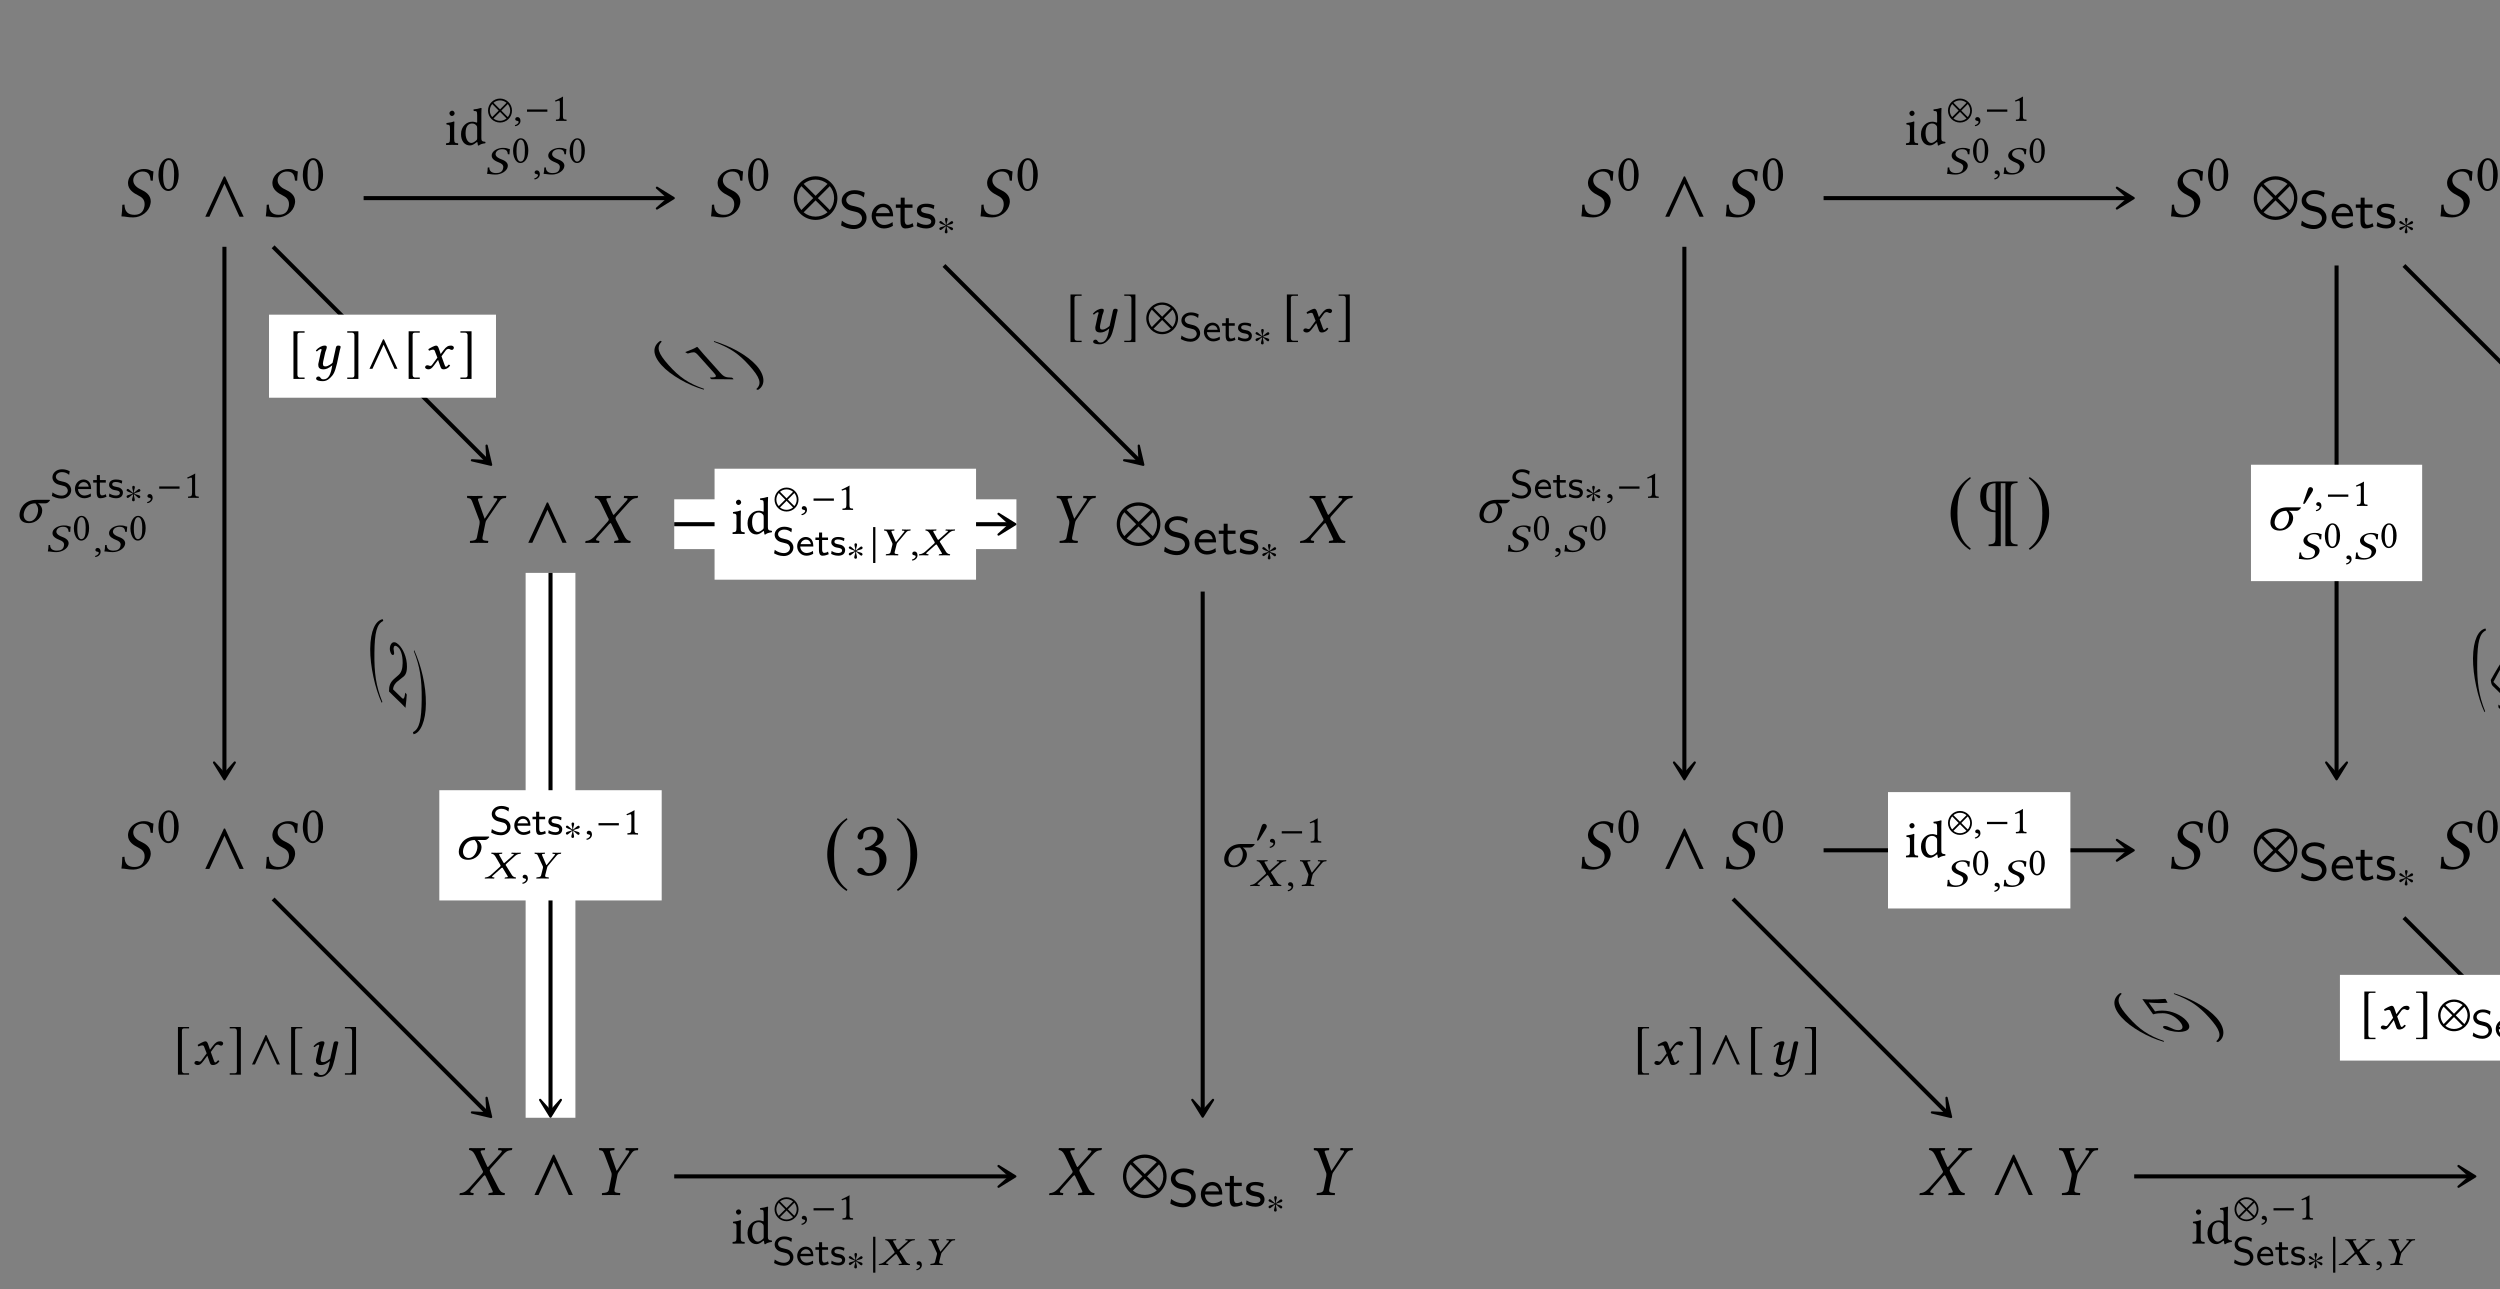 <?xml version="1.0" encoding="UTF-8"?>
<svg xmlns="http://www.w3.org/2000/svg" xmlns:xlink="http://www.w3.org/1999/xlink" width="343.711" height="177.269" viewBox="0 0 343.711 177.269">
<rect x="0" y="0" width="343.711" height="177.269" fill="#808080" stroke="none"/>
<defs>
<g>
<g id="glyph-0-0">
<path d="M 4.922 -6.234 C 4.406 -6.312 4.469 -6.562 3.578 -6.562 C 2.734 -6.562 1.656 -5.984 1.453 -4.938 C 1.422 -4.812 1.422 -4.703 1.422 -4.609 C 1.422 -3.719 2.188 -3.25 2.875 -2.906 C 3.344 -2.672 3.703 -2.359 3.703 -1.75 C 3.703 -1.641 3.703 -1.531 3.672 -1.391 C 3.516 -0.578 3.016 -0.266 2.297 -0.266 C 1.453 -0.266 0.953 -0.672 0.938 -1.672 L 0.641 -1.641 C 0.609 -0.891 0.594 -0.562 0.516 -0.047 C 1.094 -0.047 1.328 0.094 2.141 0.094 C 3.25 0.094 4.312 -0.719 4.5 -1.734 C 4.531 -1.859 4.547 -2 4.547 -2.109 C 4.547 -2.984 3.859 -3.438 3.188 -3.75 C 2.859 -3.891 2.141 -4.312 2.141 -5 C 2.141 -5.062 2.141 -5.141 2.156 -5.203 C 2.266 -5.812 2.797 -6.219 3.422 -6.219 C 4.344 -6.219 4.469 -5.625 4.531 -4.969 L 4.828 -4.953 C 4.828 -5.438 4.891 -5.703 4.922 -6.234 Z M 4.922 -6.234 "/>
</g>
<g id="glyph-0-1">
<path d="M 3.344 -0.75 L 3.734 -2.672 C 3.766 -2.844 3.797 -2.984 3.875 -3.094 L 5.609 -5.625 C 5.828 -5.938 5.953 -6.109 6.297 -6.141 L 6.562 -6.156 C 6.594 -6.203 6.625 -6.406 6.594 -6.453 C 6.312 -6.438 6.016 -6.438 5.797 -6.438 C 5.578 -6.438 5.281 -6.438 4.891 -6.453 C 4.859 -6.406 4.859 -6.203 4.875 -6.156 L 5.188 -6.125 C 5.438 -6.109 5.438 -6.031 5.25 -5.734 L 3.672 -3.344 L 3.625 -3.344 L 2.781 -5.734 C 2.688 -6 2.656 -6.094 2.984 -6.125 L 3.312 -6.156 C 3.344 -6.203 3.359 -6.406 3.344 -6.453 C 2.953 -6.438 2.656 -6.438 2.266 -6.438 C 1.906 -6.438 1.516 -6.438 1.234 -6.453 C 1.203 -6.406 1.219 -6.203 1.25 -6.156 L 1.406 -6.141 C 1.75 -6.094 1.812 -5.984 2.016 -5.453 L 2.938 -3.016 C 2.953 -2.953 2.953 -2.875 2.953 -2.828 C 2.953 -2.781 2.953 -2.688 2.938 -2.578 L 2.578 -0.75 C 2.531 -0.484 2.375 -0.344 1.969 -0.297 L 1.656 -0.266 C 1.609 -0.234 1.594 -0.062 1.641 0.016 C 2.078 0.016 2.438 0 2.828 0 C 3.203 0 3.656 0.016 4.094 0.016 C 4.125 -0.016 4.156 -0.219 4.125 -0.266 L 3.781 -0.297 C 3.406 -0.328 3.297 -0.453 3.344 -0.75 Z M 3.344 -0.75 "/>
</g>
<g id="glyph-0-2">
<path d="M 1.328 -6.234 C 1.328 -6.188 1.391 -6.188 1.469 -6.156 C 1.641 -6.125 1.906 -6.047 2.188 -5.469 L 3.172 -3.422 C 3.234 -3.344 3.266 -3.266 3.266 -3.188 C 3.266 -3.172 3.25 -3.156 3.25 -3.125 C 3.234 -3.078 3.188 -2.984 3.109 -2.906 L 1.438 -1.031 C 1.172 -0.734 0.75 -0.297 0.188 -0.266 C 0.125 -0.266 0.078 -0.25 0.062 -0.203 L 0.031 0 L 0.031 0.016 C 0.312 0.016 0.562 0 0.844 0 C 1.219 0 1.469 0.016 1.906 0.016 L 1.938 0 L 1.984 -0.203 C 1.984 -0.234 1.984 -0.266 1.938 -0.266 L 1.75 -0.297 C 1.578 -0.312 1.516 -0.359 1.516 -0.438 C 1.516 -0.531 1.594 -0.641 1.703 -0.766 L 3.312 -2.578 C 3.406 -2.656 3.469 -2.719 3.484 -2.719 C 3.531 -2.719 3.562 -2.688 3.609 -2.609 L 4.5 -0.734 C 4.578 -0.594 4.609 -0.5 4.609 -0.438 C 4.609 -0.344 4.531 -0.312 4.297 -0.297 L 4.094 -0.266 C 4.062 -0.266 4.031 -0.234 4.031 -0.203 L 3.984 0 L 4.016 0.016 C 4.469 0.016 5 0 5.219 0 C 5.438 0 5.828 0.016 6.219 0.016 L 6.234 0 L 6.281 -0.203 C 6.281 -0.234 6.266 -0.266 6.219 -0.266 C 5.797 -0.297 5.547 -0.625 5.359 -1.016 L 4.281 -3.109 C 4.234 -3.219 4.188 -3.312 4.188 -3.391 C 4.188 -3.406 4.203 -3.422 4.203 -3.438 C 4.219 -3.531 4.281 -3.625 4.391 -3.734 L 5.984 -5.5 C 6.312 -5.859 6.578 -6.141 7.156 -6.156 C 7.234 -6.156 7.25 -6.203 7.25 -6.234 L 7.297 -6.438 L 7.281 -6.453 C 6.891 -6.438 6.562 -6.438 6.344 -6.438 C 6.125 -6.438 5.781 -6.438 5.391 -6.453 L 5.375 -6.438 L 5.328 -6.234 C 5.328 -6.188 5.359 -6.156 5.391 -6.156 L 5.672 -6.141 C 5.797 -6.125 5.859 -6.094 5.859 -6.031 C 5.859 -5.969 5.766 -5.844 5.641 -5.703 L 4.062 -3.953 C 4 -3.875 3.953 -3.844 3.922 -3.844 C 3.891 -3.844 3.875 -3.875 3.828 -3.953 L 3.031 -5.703 C 2.969 -5.828 2.938 -5.922 2.938 -5.984 C 2.938 -6.078 2.984 -6.125 3.156 -6.141 L 3.484 -6.156 C 3.5 -6.156 3.531 -6.188 3.531 -6.234 L 3.562 -6.422 C 3.562 -6.422 3.562 -6.453 3.562 -6.453 C 3.109 -6.438 2.625 -6.438 2.391 -6.438 C 2.156 -6.438 1.781 -6.438 1.406 -6.453 L 1.375 -6.422 Z M 1.328 -6.234 "/>
</g>
<g id="glyph-1-0">
<path d="M 1.688 -4.172 C 1.812 -4.172 1.922 -4.141 2.016 -4.047 C 2.234 -3.859 2.438 -3.312 2.438 -2.344 C 2.438 -1.672 2.406 -1.219 2.312 -0.844 C 2.156 -0.25 1.797 -0.188 1.656 -0.188 C 0.984 -0.188 0.922 -1.422 0.922 -2.062 C 0.922 -3.844 1.359 -4.172 1.688 -4.172 Z M 1.656 0.078 C 2.219 0.078 3.062 -0.5 3.062 -2.203 C 3.062 -2.922 2.891 -3.531 2.578 -3.953 C 2.391 -4.219 2.078 -4.438 1.688 -4.438 C 0.969 -4.438 0.281 -3.578 0.281 -2.141 C 0.281 -1.359 0.516 -0.625 0.922 -0.234 C 1.125 -0.031 1.375 0.078 1.656 0.078 Z M 1.656 0.078 "/>
</g>
<g id="glyph-1-1">
<path d="M 0.656 -4.359 C 0.656 -4.156 0.828 -3.969 1 -3.969 C 1.203 -3.969 1.375 -4.172 1.375 -4.328 C 1.375 -4.5 1.234 -4.703 1.031 -4.703 C 0.859 -4.703 0.656 -4.531 0.656 -4.359 Z M 1.312 -0.891 L 1.312 -2.328 C 1.312 -2.703 1.344 -3.156 1.344 -3.156 C 1.344 -3.188 1.312 -3.219 1.25 -3.219 C 1.047 -3.125 0.75 -3.062 0.25 -3 C 0.234 -2.953 0.25 -2.844 0.266 -2.797 C 0.672 -2.766 0.734 -2.719 0.734 -2.297 L 0.734 -0.891 C 0.734 -0.281 0.656 -0.266 0.219 -0.219 C 0.172 -0.188 0.172 -0.031 0.219 0.016 C 0.453 0 0.734 0 1.031 0 C 1.328 0 1.594 0 1.844 0.016 C 1.875 -0.031 1.875 -0.188 1.844 -0.219 C 1.391 -0.25 1.312 -0.281 1.312 -0.891 Z M 1.312 -0.891 "/>
</g>
<g id="glyph-1-2">
<path d="M 2.5 -0.906 C 2.5 -0.766 2.484 -0.703 2.391 -0.625 C 2.125 -0.391 1.891 -0.266 1.703 -0.266 C 1.312 -0.266 0.906 -0.703 0.906 -1.609 C 0.906 -2.125 1.016 -2.422 1.125 -2.578 C 1.344 -2.906 1.656 -2.938 1.797 -2.938 C 2.062 -2.938 2.234 -2.844 2.391 -2.672 C 2.484 -2.562 2.5 -2.5 2.5 -2.281 Z M 2.422 -0.359 C 2.469 -0.391 2.531 -0.406 2.531 -0.359 C 2.562 -0.172 2.609 0.078 2.609 0.078 C 2.672 0.094 2.703 0.094 2.75 0.078 C 2.906 -0.062 3.172 -0.172 3.609 -0.219 C 3.656 -0.266 3.656 -0.375 3.609 -0.422 C 3.141 -0.453 3.078 -0.594 3.078 -0.938 L 3.078 -4.234 C 3.078 -4.703 3.109 -5 3.109 -5 C 3.109 -5.047 3.078 -5.078 3.016 -5.078 C 2.828 -5 2.281 -4.891 2 -4.875 C 1.984 -4.812 2 -4.703 2.047 -4.656 C 2.422 -4.641 2.5 -4.672 2.5 -4.062 L 2.5 -3.125 C 2.5 -3.078 2.484 -3.062 2.438 -3.062 C 2.406 -3.062 2.109 -3.188 1.875 -3.188 C 1.391 -3.188 1.078 -3.031 0.781 -2.75 C 0.469 -2.438 0.281 -2.016 0.281 -1.469 C 0.281 -0.578 0.734 0.078 1.516 0.078 C 1.797 0.078 2.078 -0.078 2.422 -0.359 Z M 2.422 -0.359 "/>
</g>
<g id="glyph-2-0">
<path d="M 5.906 0 L 3.344 -5.547 L 3.188 -5.547 L 0.625 0 L 1.188 0 L 3.266 -4.547 L 5.328 0 Z M 5.906 0 "/>
</g>
<g id="glyph-2-1">
<path d="M 6.172 -2.562 C 6.172 -4.219 4.828 -5.562 3.172 -5.562 C 1.516 -5.562 0.172 -4.219 0.172 -2.562 C 0.172 -0.906 1.516 0.438 3.172 0.438 C 4.828 0.438 6.172 -0.906 6.172 -2.562 Z M 4.812 -4.516 L 3.172 -2.875 L 1.531 -4.516 C 1.969 -4.891 2.547 -5.109 3.172 -5.109 C 3.781 -5.109 4.359 -4.891 4.812 -4.516 Z M 5.719 -2.562 C 5.719 -1.938 5.5 -1.359 5.125 -0.922 L 3.484 -2.562 L 5.125 -4.203 C 5.5 -3.766 5.719 -3.188 5.719 -2.562 Z M 2.844 -2.562 L 1.219 -0.922 C 0.844 -1.359 0.625 -1.938 0.625 -2.562 C 0.625 -3.188 0.844 -3.766 1.219 -4.203 Z M 4.812 -0.609 C 4.359 -0.234 3.781 -0.016 3.172 -0.016 C 2.547 -0.016 1.969 -0.234 1.531 -0.609 L 3.172 -2.25 Z M 4.812 -0.609 "/>
</g>
<g id="glyph-3-0">
<path d="M 3.844 -1.391 C 3.844 -1.984 3.516 -2.312 3.359 -2.469 C 3.062 -2.766 2.719 -2.844 2.172 -2.984 C 1.719 -3.078 1.484 -3.141 1.312 -3.312 C 1.219 -3.406 1.047 -3.562 1.047 -3.844 C 1.047 -4.25 1.453 -4.672 2.172 -4.672 C 2.719 -4.672 3.109 -4.5 3.469 -4.188 L 3.594 -4.844 C 3.125 -5.078 2.703 -5.188 2.172 -5.188 C 1.078 -5.188 0.422 -4.453 0.422 -3.75 C 0.422 -3.453 0.516 -3.109 0.875 -2.781 C 1.203 -2.484 1.531 -2.406 1.984 -2.297 C 2.594 -2.156 2.766 -2.109 2.969 -1.891 C 3.109 -1.766 3.219 -1.562 3.219 -1.312 C 3.219 -0.859 2.812 -0.391 2.109 -0.391 C 1.703 -0.391 1.031 -0.516 0.453 -1 L 0.344 -0.344 C 0.703 -0.141 1.312 0.156 2.125 0.156 C 3.125 0.156 3.844 -0.578 3.844 -1.391 Z M 3.844 -1.391 "/>
</g>
<g id="glyph-3-1">
<path d="M 3.203 -1.594 C 3.203 -1.922 3.156 -2.406 2.875 -2.828 C 2.609 -3.203 2.172 -3.328 1.828 -3.328 C 0.938 -3.328 0.25 -2.562 0.25 -1.641 C 0.25 -0.703 0.984 0.078 1.938 0.078 C 2.359 0.078 2.797 -0.047 3.172 -0.281 L 3.125 -0.797 C 2.719 -0.5 2.266 -0.406 1.953 -0.406 C 1.312 -0.406 0.828 -0.922 0.812 -1.594 Z M 2.75 -2.031 L 0.859 -2.031 C 1.031 -2.609 1.453 -2.859 1.828 -2.859 C 2.141 -2.859 2.609 -2.703 2.75 -2.031 Z M 2.75 -2.031 "/>
</g>
<g id="glyph-3-2">
<path d="M 2.578 -0.203 L 2.453 -0.656 C 2.203 -0.484 1.953 -0.422 1.75 -0.422 C 1.453 -0.422 1.359 -0.719 1.359 -1.062 L 1.359 -2.766 L 2.438 -2.766 L 2.438 -3.219 L 1.359 -3.219 L 1.359 -4.156 L 0.812 -4.156 L 0.812 -3.219 L 0.141 -3.219 L 0.141 -2.766 L 0.781 -2.766 L 0.781 -0.938 C 0.781 -0.438 0.906 0.078 1.438 0.078 C 1.953 0.078 2.359 -0.094 2.578 -0.203 Z M 2.578 -0.203 "/>
</g>
<g id="glyph-3-3">
<path d="M 2.781 -0.938 C 2.781 -1.078 2.766 -1.359 2.469 -1.641 C 2.188 -1.875 1.938 -1.922 1.578 -1.984 C 1.156 -2.078 0.828 -2.141 0.828 -2.453 C 0.828 -2.875 1.344 -2.875 1.453 -2.875 C 1.875 -2.875 2.188 -2.781 2.562 -2.594 L 2.656 -3.109 C 2.156 -3.312 1.797 -3.328 1.531 -3.328 C 1.344 -3.328 0.25 -3.328 0.25 -2.375 C 0.25 -2.031 0.438 -1.844 0.531 -1.75 C 0.797 -1.5 1.094 -1.438 1.484 -1.359 C 1.828 -1.297 2.219 -1.234 2.219 -0.875 C 2.219 -0.422 1.609 -0.422 1.516 -0.422 C 1.047 -0.422 0.609 -0.594 0.312 -0.797 L 0.219 -0.25 C 0.469 -0.125 0.906 0.078 1.516 0.078 C 1.844 0.078 2.156 0.016 2.422 -0.172 C 2.703 -0.375 2.781 -0.703 2.781 -0.938 Z M 2.781 -0.938 "/>
</g>
<g id="glyph-4-0">
<path d="M 2.25 -1.828 C 2.25 -1.922 2.172 -2.031 2.062 -2.031 C 1.938 -2.031 1.484 -1.578 1.328 -1.484 C 1.328 -1.781 1.484 -2.094 1.484 -2.281 C 1.484 -2.391 1.406 -2.469 1.297 -2.469 C 1.188 -2.469 1.125 -2.391 1.125 -2.281 C 1.125 -2.062 1.25 -1.781 1.25 -1.484 C 1.078 -1.578 0.641 -2.047 0.531 -2.047 C 0.438 -2.047 0.344 -1.953 0.344 -1.859 C 0.344 -1.656 1 -1.531 1.203 -1.406 C 0.969 -1.281 0.547 -1.219 0.438 -1.141 C 0.391 -1.109 0.344 -1.047 0.344 -0.984 C 0.344 -0.891 0.422 -0.797 0.516 -0.797 C 0.641 -0.797 1.078 -1.234 1.25 -1.328 C 1.25 -1.031 1.094 -0.719 1.094 -0.531 C 1.094 -0.422 1.172 -0.344 1.281 -0.344 C 1.406 -0.344 1.469 -0.422 1.469 -0.531 C 1.469 -0.75 1.344 -1.047 1.344 -1.328 C 1.516 -1.234 1.938 -0.766 2.047 -0.766 C 2.156 -0.766 2.234 -0.859 2.234 -0.969 C 2.234 -1.031 2.188 -1.078 2.141 -1.125 C 1.984 -1.219 1.609 -1.266 1.375 -1.406 C 1.641 -1.562 1.984 -1.578 2.141 -1.672 C 2.203 -1.719 2.25 -1.766 2.25 -1.828 Z M 2.25 -1.828 "/>
</g>
<g id="glyph-4-1">
<path d="M 3.141 -1.25 L 3.141 -1.562 L 0.344 -1.562 L 0.344 -1.25 Z M 3.141 -1.25 "/>
</g>
<g id="glyph-4-2">
<path d="M 3.391 -1.406 C 3.391 -2.312 2.656 -3.062 1.75 -3.062 C 0.828 -3.062 0.094 -2.312 0.094 -1.406 C 0.094 -0.5 0.828 0.234 1.75 0.234 C 2.656 0.234 3.391 -0.5 3.391 -1.406 Z M 2.641 -2.484 L 1.75 -1.578 L 0.844 -2.484 C 1.078 -2.688 1.406 -2.812 1.75 -2.812 C 2.078 -2.812 2.391 -2.688 2.641 -2.484 Z M 3.141 -1.406 C 3.141 -1.062 3.016 -0.75 2.812 -0.516 L 1.922 -1.406 L 2.812 -2.312 C 3.016 -2.062 3.141 -1.75 3.141 -1.406 Z M 1.562 -1.406 L 0.672 -0.516 C 0.469 -0.75 0.344 -1.062 0.344 -1.406 C 0.344 -1.75 0.469 -2.062 0.672 -2.312 Z M 2.641 -0.328 C 2.391 -0.125 2.078 0 1.75 0 C 1.406 0 1.078 -0.125 0.844 -0.328 L 1.75 -1.234 Z M 2.641 -0.328 "/>
</g>
<g id="glyph-4-3">
<path d="M 0.703 1.062 L 0.703 -3.875 L 0.391 -3.875 L 0.391 1.062 Z M 0.703 1.062 "/>
</g>
<g id="glyph-4-4">
<path d="M 1.625 -2.25 C 1.625 -2.453 1.438 -2.578 1.25 -2.578 C 1.047 -2.578 0.953 -2.375 0.906 -2.219 L 0.328 -0.547 C 0.312 -0.516 0.281 -0.406 0.281 -0.359 C 0.281 -0.312 0.312 -0.25 0.359 -0.25 C 0.438 -0.25 0.531 -0.359 0.578 -0.422 L 1.469 -1.844 C 1.547 -1.953 1.625 -2.109 1.625 -2.25 Z M 1.625 -2.25 "/>
</g>
<g id="glyph-5-0">
<path d="M 0.578 -1.016 C 0.578 -0.344 1.016 0.094 1.844 0.094 C 3.016 0.094 3.703 -0.859 3.703 -1.625 C 3.703 -2.078 3.453 -2.438 3.125 -2.625 L 4.141 -2.625 C 4.422 -2.625 4.562 -2.781 4.781 -3.031 L 4.719 -3.109 L 2.922 -3.109 C 1.172 -3.109 0.578 -1.797 0.578 -1.016 Z M 2.766 -2.625 C 3 -2.359 3.141 -2.109 3.141 -1.75 C 3.141 -1.031 2.672 -0.156 1.969 -0.156 C 1.375 -0.156 1.156 -0.625 1.156 -1.047 C 1.156 -1.484 1.469 -2.625 2.766 -2.625 Z M 2.766 -2.625 "/>
</g>
<g id="glyph-5-1">
<path d="M 3.406 -2.594 L 3.016 -0.828 C 2.906 -0.719 2.438 -0.328 2.062 -0.328 C 1.875 -0.328 1.688 -0.328 1.688 -0.719 C 1.688 -0.812 1.719 -0.906 1.734 -1.031 L 2.016 -2.281 C 2.094 -2.516 2.219 -2.812 2.219 -2.953 C 2.219 -3.094 2.172 -3.188 1.938 -3.188 C 1.547 -3.188 1.078 -2.938 0.719 -2.516 C 0.734 -2.453 0.781 -2.391 0.875 -2.391 C 1.094 -2.609 1.344 -2.719 1.422 -2.719 C 1.469 -2.719 1.5 -2.688 1.5 -2.594 C 1.5 -2.531 1.453 -2.406 1.391 -2.219 L 1.109 -0.922 C 1.078 -0.797 1.047 -0.672 1.047 -0.562 C 1.047 -0.203 1.172 0.078 1.766 0.078 C 2.078 0.078 2.453 -0.031 2.969 -0.469 C 2.781 0.797 2.453 1.453 1.766 1.453 C 1.266 1.453 1.453 1.062 1.047 1.062 C 0.969 1.062 0.75 1.156 0.75 1.344 C 0.75 1.656 1.375 1.703 1.672 1.703 C 1.953 1.703 2.312 1.625 2.672 1.266 C 3.125 0.828 3.312 0.547 3.625 -0.734 L 4.016 -2.562 C 4.047 -2.688 4.125 -2.906 4.125 -3 C 4.125 -3.109 4.047 -3.188 3.781 -3.188 C 3.469 -3.188 3.469 -2.875 3.406 -2.594 Z M 3.406 -2.594 "/>
</g>
<g id="glyph-5-2">
<path d="M 1.672 -2.25 L 1.953 -1.531 L 1.219 -0.531 C 1.141 -0.422 1.047 -0.391 1 -0.391 C 0.938 -0.391 0.859 -0.406 0.797 -0.438 C 0.719 -0.469 0.641 -0.484 0.562 -0.484 C 0.391 -0.484 0.266 -0.359 0.266 -0.203 C 0.266 -0.016 0.547 0.078 0.719 0.078 C 0.984 0.078 1.172 -0.031 1.516 -0.5 L 2.047 -1.219 L 2.359 -0.328 C 2.453 -0.047 2.531 0.078 2.812 0.078 C 3.094 0.078 3.453 -0.062 3.703 -0.438 C 3.672 -0.516 3.594 -0.562 3.516 -0.578 C 3.312 -0.344 3.219 -0.281 3.125 -0.281 C 3.047 -0.281 3 -0.375 2.938 -0.547 L 2.516 -1.719 L 3.109 -2.531 C 3.234 -2.703 3.422 -2.734 3.484 -2.734 C 3.547 -2.734 3.641 -2.703 3.719 -2.656 C 3.766 -2.609 3.891 -2.594 3.969 -2.594 C 4.078 -2.594 4.219 -2.734 4.219 -2.906 C 4.219 -3.078 4.016 -3.188 3.828 -3.188 C 3.438 -3.188 3.188 -3.062 2.797 -2.547 L 2.406 -2.031 L 2.188 -2.672 C 2.062 -3.047 1.969 -3.188 1.766 -3.188 C 1.578 -3.188 1 -2.891 0.719 -2.703 C 0.719 -2.625 0.75 -2.531 0.812 -2.484 C 0.906 -2.516 1.172 -2.625 1.328 -2.625 C 1.422 -2.625 1.5 -2.609 1.547 -2.547 C 1.578 -2.484 1.641 -2.375 1.672 -2.25 Z M 1.672 -2.25 "/>
</g>
<g id="glyph-6-0">
<path d="M 2.906 -1.047 C 2.906 -1.5 2.656 -1.75 2.547 -1.859 C 2.312 -2.094 2.062 -2.156 1.641 -2.25 C 1.297 -2.328 1.125 -2.375 1 -2.5 C 0.922 -2.562 0.797 -2.688 0.797 -2.906 C 0.797 -3.203 1.109 -3.531 1.641 -3.531 C 2.047 -3.531 2.344 -3.391 2.625 -3.156 L 2.703 -3.656 C 2.359 -3.828 2.047 -3.922 1.641 -3.922 C 0.812 -3.922 0.328 -3.359 0.328 -2.828 C 0.328 -2.609 0.391 -2.344 0.656 -2.094 C 0.906 -1.875 1.156 -1.812 1.5 -1.734 C 1.953 -1.625 2.078 -1.594 2.25 -1.438 C 2.344 -1.328 2.438 -1.172 2.438 -0.984 C 2.438 -0.641 2.125 -0.297 1.594 -0.297 C 1.281 -0.297 0.781 -0.391 0.344 -0.75 L 0.25 -0.266 C 0.531 -0.109 0.984 0.109 1.594 0.109 C 2.359 0.109 2.906 -0.438 2.906 -1.047 Z M 2.906 -1.047 "/>
</g>
<g id="glyph-6-1">
<path d="M 2.406 -1.203 C 2.406 -1.453 2.391 -1.828 2.172 -2.141 C 1.969 -2.406 1.641 -2.516 1.375 -2.516 C 0.703 -2.516 0.188 -1.938 0.188 -1.234 C 0.188 -0.531 0.734 0.062 1.469 0.062 C 1.781 0.062 2.109 -0.031 2.391 -0.203 L 2.359 -0.594 C 2.047 -0.375 1.703 -0.312 1.469 -0.312 C 1 -0.312 0.625 -0.703 0.609 -1.203 Z M 2.078 -1.531 L 0.656 -1.531 C 0.781 -1.969 1.109 -2.156 1.375 -2.156 C 1.625 -2.156 1.969 -2.047 2.078 -1.531 Z M 2.078 -1.531 "/>
</g>
<g id="glyph-6-2">
<path d="M 1.938 -0.141 L 1.844 -0.5 C 1.672 -0.375 1.469 -0.328 1.328 -0.328 C 1.094 -0.328 1.031 -0.547 1.031 -0.797 L 1.031 -2.094 L 1.844 -2.094 L 1.844 -2.438 L 1.031 -2.438 L 1.031 -3.125 L 0.609 -3.125 L 0.609 -2.438 L 0.109 -2.438 L 0.109 -2.094 L 0.594 -2.094 L 0.594 -0.703 C 0.594 -0.328 0.688 0.062 1.078 0.062 C 1.469 0.062 1.781 -0.078 1.938 -0.141 Z M 1.938 -0.141 "/>
</g>
<g id="glyph-6-3">
<path d="M 2.094 -0.719 C 2.094 -0.812 2.094 -1.031 1.859 -1.234 C 1.656 -1.422 1.453 -1.453 1.203 -1.5 C 0.875 -1.562 0.625 -1.609 0.625 -1.859 C 0.625 -2.172 1.016 -2.172 1.109 -2.172 C 1.422 -2.172 1.656 -2.094 1.938 -1.953 L 2 -2.344 C 1.625 -2.5 1.359 -2.516 1.156 -2.516 C 1.016 -2.516 0.188 -2.516 0.188 -1.781 C 0.188 -1.531 0.328 -1.391 0.406 -1.328 C 0.594 -1.125 0.828 -1.078 1.125 -1.031 C 1.375 -0.984 1.672 -0.922 1.672 -0.656 C 1.672 -0.312 1.219 -0.312 1.141 -0.312 C 0.797 -0.312 0.453 -0.438 0.234 -0.594 L 0.172 -0.188 C 0.344 -0.094 0.688 0.062 1.141 0.062 C 1.391 0.062 1.625 0.016 1.828 -0.125 C 2.031 -0.281 2.094 -0.531 2.094 -0.719 Z M 2.094 -0.719 "/>
</g>
<g id="glyph-7-0">
<path d="M 0.609 -0.516 C 0.422 -0.516 0.297 -0.391 0.297 -0.234 C 0.297 -0.062 0.453 -0.016 0.562 0 C 0.672 0.016 0.766 0.047 0.766 0.172 C 0.766 0.281 0.562 0.531 0.25 0.594 C 0.25 0.656 0.266 0.703 0.312 0.734 C 0.672 0.688 1.016 0.406 1.016 0.016 C 1.016 -0.312 0.859 -0.516 0.609 -0.516 Z M 0.609 -0.516 "/>
</g>
<g id="glyph-7-1">
<path d="M 3.484 -3.438 C 3.125 -3.484 3.172 -3.609 2.531 -3.609 C 1.922 -3.609 1.156 -3.297 1 -2.719 C 0.984 -2.656 0.984 -2.594 0.984 -2.531 C 0.984 -2.047 1.516 -1.781 2 -1.594 C 2.312 -1.469 2.578 -1.297 2.578 -0.969 C 2.578 -0.906 2.562 -0.844 2.547 -0.766 C 2.453 -0.312 2.094 -0.141 1.594 -0.141 C 1.016 -0.141 0.656 -0.375 0.656 -0.922 L 0.438 -0.906 C 0.422 -0.484 0.406 -0.312 0.344 -0.031 C 0.75 -0.031 0.938 0.062 1.5 0.062 C 2.281 0.062 3.031 -0.391 3.172 -0.953 C 3.188 -1.031 3.203 -1.094 3.203 -1.156 C 3.203 -1.641 2.719 -1.891 2.25 -2.062 C 2.031 -2.141 1.516 -2.375 1.516 -2.75 C 1.516 -2.781 1.531 -2.828 1.531 -2.859 C 1.609 -3.203 1.969 -3.422 2.422 -3.422 C 3.062 -3.422 3.172 -3.094 3.203 -2.734 L 3.422 -2.719 C 3.422 -2.984 3.469 -3.141 3.484 -3.438 Z M 3.484 -3.438 "/>
</g>
<g id="glyph-7-2">
<path d="M 0.906 -3.422 C 0.906 -3.406 0.938 -3.406 1 -3.391 C 1.109 -3.375 1.297 -3.328 1.484 -3.016 L 2.141 -1.891 C 2.172 -1.844 2.188 -1.797 2.188 -1.75 C 2.188 -1.75 2.188 -1.734 2.188 -1.719 C 2.188 -1.688 2.141 -1.641 2.094 -1.594 L 0.969 -0.578 C 0.797 -0.406 0.5 -0.172 0.125 -0.141 C 0.094 -0.141 0.047 -0.141 0.031 -0.109 L 0.016 0 L 0.016 0.016 C 0.203 0 0.375 0 0.562 0 C 0.828 0 0.984 0 1.281 0.016 L 1.312 0 L 1.344 -0.109 C 1.344 -0.125 1.328 -0.141 1.312 -0.141 L 1.172 -0.156 C 1.062 -0.172 1.016 -0.203 1.016 -0.234 C 1.016 -0.297 1.078 -0.344 1.156 -0.422 L 2.281 -1.422 C 2.344 -1.453 2.391 -1.484 2.391 -1.484 C 2.422 -1.484 2.453 -1.469 2.484 -1.438 L 3.109 -0.406 C 3.156 -0.328 3.188 -0.281 3.188 -0.234 C 3.188 -0.188 3.125 -0.172 2.969 -0.156 L 2.812 -0.141 C 2.797 -0.141 2.781 -0.125 2.781 -0.109 L 2.734 0 L 2.766 0.016 C 3.078 0 3.422 0 3.578 0 C 3.734 0 4 0 4.266 0.016 L 4.281 0 L 4.312 -0.109 C 4.312 -0.125 4.297 -0.141 4.266 -0.141 C 3.984 -0.172 3.797 -0.344 3.688 -0.562 L 2.969 -1.719 C 2.922 -1.766 2.891 -1.828 2.891 -1.859 C 2.891 -1.875 2.891 -1.875 2.891 -1.891 C 2.906 -1.938 2.953 -1.984 3.031 -2.062 L 4.109 -3.031 C 4.328 -3.219 4.5 -3.375 4.891 -3.391 C 4.953 -3.391 4.969 -3.406 4.969 -3.422 L 4.984 -3.531 L 4.969 -3.547 C 4.719 -3.547 4.5 -3.531 4.344 -3.531 C 4.188 -3.531 3.969 -3.547 3.703 -3.547 L 3.703 -3.531 L 3.656 -3.422 C 3.656 -3.406 3.688 -3.391 3.703 -3.391 L 3.891 -3.375 C 3.984 -3.375 4.016 -3.344 4.016 -3.312 C 4.016 -3.281 3.953 -3.219 3.859 -3.141 L 2.766 -2.172 C 2.703 -2.141 2.688 -2.109 2.672 -2.109 C 2.656 -2.109 2.625 -2.141 2.594 -2.172 L 2.047 -3.141 C 2.016 -3.203 1.984 -3.25 1.984 -3.297 C 1.984 -3.344 2.031 -3.375 2.141 -3.375 L 2.359 -3.391 C 2.375 -3.391 2.406 -3.406 2.406 -3.422 L 2.422 -3.531 C 2.422 -3.531 2.422 -3.547 2.422 -3.547 C 2.109 -3.547 1.781 -3.531 1.625 -3.531 C 1.453 -3.531 1.203 -3.547 0.938 -3.547 L 0.922 -3.531 Z M 0.906 -3.422 "/>
</g>
<g id="glyph-7-3">
<path d="M 2.281 -0.422 L 2.547 -1.469 C 2.562 -1.562 2.594 -1.641 2.641 -1.703 L 3.812 -3.094 C 3.953 -3.266 4.047 -3.359 4.281 -3.375 L 4.453 -3.391 C 4.469 -3.406 4.484 -3.469 4.484 -3.516 C 4.484 -3.531 4.484 -3.547 4.469 -3.547 C 4.281 -3.547 4.078 -3.531 3.922 -3.531 C 3.766 -3.531 3.562 -3.547 3.297 -3.547 C 3.281 -3.531 3.281 -3.406 3.297 -3.391 L 3.5 -3.375 C 3.594 -3.375 3.641 -3.344 3.641 -3.312 C 3.641 -3.281 3.609 -3.234 3.547 -3.156 L 2.484 -1.844 L 2.438 -1.844 L 1.875 -3.156 C 1.859 -3.219 1.844 -3.25 1.844 -3.297 C 1.844 -3.344 1.875 -3.359 2.016 -3.375 L 2.234 -3.391 C 2.25 -3.422 2.266 -3.531 2.25 -3.547 C 1.984 -3.547 1.781 -3.531 1.531 -3.531 C 1.281 -3.531 1.016 -3.547 0.828 -3.547 C 0.828 -3.531 0.828 -3.516 0.828 -3.5 C 0.828 -3.453 0.828 -3.406 0.844 -3.391 L 0.953 -3.375 C 1.172 -3.359 1.219 -3.297 1.344 -3 L 1.969 -1.656 C 1.969 -1.625 1.984 -1.578 1.984 -1.562 C 1.984 -1.531 1.969 -1.469 1.969 -1.422 L 1.719 -0.422 C 1.688 -0.266 1.562 -0.188 1.297 -0.172 L 1.094 -0.141 C 1.062 -0.125 1.062 -0.031 1.078 0.016 C 1.391 0 1.641 0 1.906 0 C 2.156 0 2.469 0 2.766 0.016 C 2.781 -0.016 2.797 -0.125 2.781 -0.141 L 2.562 -0.172 C 2.359 -0.172 2.281 -0.234 2.281 -0.344 C 2.281 -0.359 2.281 -0.391 2.281 -0.422 Z M 2.281 -0.422 "/>
</g>
<g id="glyph-8-0">
<path d="M 1.578 -0.672 L 1.578 -2.578 C 1.578 -2.906 1.578 -3.234 1.594 -3.312 C 1.594 -3.328 1.578 -3.328 1.562 -3.328 C 1.266 -3.141 0.969 -3.016 0.484 -2.781 C 0.5 -2.719 0.516 -2.672 0.578 -2.641 C 0.828 -2.734 0.938 -2.781 1.047 -2.781 C 1.141 -2.781 1.156 -2.641 1.156 -2.453 L 1.156 -0.672 C 1.156 -0.219 1.016 -0.188 0.625 -0.172 C 0.594 -0.141 0.594 -0.016 0.625 0.016 C 0.891 0 1.094 0 1.391 0 C 1.656 0 1.781 0 2.062 0.016 C 2.094 -0.016 2.094 -0.141 2.062 -0.172 C 1.672 -0.188 1.578 -0.219 1.578 -0.672 Z M 1.578 -0.672 "/>
</g>
<g id="glyph-8-1">
<path d="M 1.266 -3.156 C 1.359 -3.156 1.453 -3.125 1.516 -3.062 C 1.688 -2.922 1.844 -2.5 1.844 -1.766 C 1.844 -1.266 1.828 -0.922 1.75 -0.641 C 1.625 -0.188 1.359 -0.141 1.25 -0.141 C 0.75 -0.141 0.688 -1.078 0.688 -1.547 C 0.688 -2.906 1.031 -3.156 1.266 -3.156 Z M 1.25 0.062 C 1.672 0.062 2.312 -0.375 2.312 -1.656 C 2.312 -2.203 2.188 -2.672 1.938 -2.984 C 1.797 -3.188 1.562 -3.344 1.266 -3.344 C 0.734 -3.344 0.219 -2.703 0.219 -1.609 C 0.219 -1.031 0.391 -0.469 0.703 -0.172 C 0.844 -0.016 1.031 0.062 1.25 0.062 Z M 1.25 0.062 "/>
</g>
<g id="glyph-9-0">
<path d="M 2.172 1.219 L 1.547 1.219 C 1.312 1.219 1.188 1.094 1.188 0.844 L 1.188 -4.641 C 1.188 -4.859 1.281 -4.953 1.516 -4.953 L 2.172 -4.953 L 2.172 -5.141 L 0.641 -5.141 L 0.641 1.406 L 2.172 1.406 Z M 2.172 1.219 "/>
</g>
<g id="glyph-9-1">
<path d="M 0.25 1.219 L 0.25 1.406 L 1.781 1.406 L 1.781 -5.141 L 0.25 -5.141 L 0.25 -4.953 L 0.875 -4.953 C 1.109 -4.953 1.234 -4.828 1.234 -4.578 L 1.234 0.906 C 1.234 1.125 1.125 1.219 0.906 1.219 Z M 0.25 1.219 "/>
</g>
<g id="glyph-9-2">
<path d="M 4.297 0 L 2.438 -4.047 L 2.312 -4.047 L 0.453 0 L 0.859 0 L 2.391 -3.312 L 3.891 0 Z M 4.297 0 "/>
</g>
<g id="glyph-9-3">
<path d="M 4.5 -1.875 C 4.5 -3.078 3.516 -4.047 2.312 -4.047 C 1.109 -4.047 0.125 -3.078 0.125 -1.875 C 0.125 -0.656 1.109 0.312 2.312 0.312 C 3.516 0.312 4.5 -0.656 4.5 -1.875 Z M 3.5 -3.297 L 2.312 -2.094 L 1.125 -3.297 C 1.438 -3.562 1.859 -3.734 2.312 -3.734 C 2.766 -3.734 3.172 -3.562 3.5 -3.297 Z M 4.172 -1.875 C 4.172 -1.422 4 -1 3.734 -0.672 L 2.547 -1.875 L 3.734 -3.062 C 4 -2.734 4.172 -2.312 4.172 -1.875 Z M 2.078 -1.875 L 0.891 -0.672 C 0.625 -1 0.453 -1.422 0.453 -1.875 C 0.453 -2.312 0.625 -2.734 0.891 -3.062 Z M 3.5 -0.438 C 3.172 -0.172 2.766 0 2.312 0 C 1.859 0 1.438 -0.172 1.125 -0.438 L 2.312 -1.641 Z M 3.5 -0.438 "/>
</g>
<g id="glyph-10-0">
<path d="M -1.297 -5.234 C -2.344 -4.531 -2.469 -3.375 -1.141 -1.891 C 0.078 -0.516 2.531 0.875 4.672 1.484 L 4.719 1.375 C 2.516 0.609 1.297 -0.266 -0.156 -1.891 C -1.609 -3.516 -1.891 -4.344 -1.094 -5.125 Z M -1.297 -5.234 "/>
</g>
<g id="glyph-10-1">
<path d="M -4.25 -5.25 L -4.266 -5.141 C -2.094 -4.344 -0.859 -3.516 0.594 -1.891 C 2.047 -0.266 2.391 0.609 1.547 1.359 L 1.781 1.469 C 2.828 0.875 2.812 -0.5 1.594 -1.875 C 0.266 -3.359 -1.969 -4.531 -4.25 -5.25 Z M -4.25 -5.25 "/>
</g>
<g id="glyph-11-0">
<path d="M 2.516 -0.875 L 0.234 -3.422 C -0.156 -3.859 -0.531 -4.297 -0.594 -4.391 C -0.625 -4.422 -0.656 -4.422 -0.688 -4.422 C -1.094 -4.172 -1.562 -4 -2.297 -3.719 C -2.203 -3.641 -2.094 -3.562 -1.938 -3.516 C -1.531 -3.641 -1.328 -3.688 -1.109 -3.688 C -0.922 -3.688 -0.719 -3.516 -0.5 -3.266 L 1.641 -0.875 C 2.188 -0.266 1.906 -0.234 1.109 -0.219 C 1.078 -0.188 1.219 -0.031 1.328 0.016 C 1.875 0.016 2.297 0.016 2.906 0.016 C 3.469 0.016 3.75 0.016 4.328 0.031 C 4.359 -0.016 4.219 -0.172 4.109 -0.203 C 3.297 -0.234 3.062 -0.266 2.516 -0.875 Z M 2.516 -0.875 "/>
</g>
<g id="glyph-11-1">
<path d="M 2.438 -1.359 C 3.047 -0.672 2.938 -0.156 2.25 -0.156 C 1.812 -0.156 1.484 -0.344 1.188 -0.484 C 0.938 -0.609 0.641 -0.734 0.406 -0.734 C 0.188 -0.734 0.078 -0.609 0.203 -0.469 C 0.469 -0.172 1.656 0.094 2.312 0.094 C 3.75 0.094 4.172 -0.562 3.359 -1.469 C 2.703 -2.203 1.375 -2.844 0.094 -2.844 C -0.406 -2.844 -0.781 -2.781 -0.938 -2.734 L -1.812 -3.953 C -1.344 -3.922 -0.953 -3.875 -0.391 -3.875 C -0.047 -3.875 0.328 -3.891 0.781 -3.922 L 0.516 -4.422 L 0.406 -4.453 C -0.203 -4.406 -0.812 -4.375 -1.422 -4.375 C -1.859 -4.375 -2.266 -4.391 -2.688 -4.422 L -1.203 -2.328 C -0.719 -2.469 -0.312 -2.484 0.109 -2.484 C 0.859 -2.484 1.719 -2.172 2.438 -1.359 Z M 2.438 -1.359 "/>
</g>
<g id="glyph-12-0">
<path d="M 2.078 -7.016 C 1.094 -6.812 0.391 -5.469 0.359 -2.922 C 0.344 -0.578 1.016 2.5 1.938 4.484 L 2.031 4.375 C 1.141 2.156 0.906 0.391 0.938 -2.375 C 0.969 -5.172 1.25 -6.344 2.156 -6.766 Z M 2.078 -7.016 "/>
</g>
<g id="glyph-12-1">
<path d="M 0.344 -8.734 L 0.297 -8.594 C 1.141 -6.453 1.406 -4.734 1.375 -1.938 C 1.344 0.828 1.078 2.094 0.172 2.547 L 0.25 2.828 C 1.203 2.688 1.938 1 1.953 -1.344 C 1.984 -3.891 1.312 -6.594 0.344 -8.734 Z M 0.344 -8.734 "/>
</g>
<g id="glyph-13-0">
<path d="M 0.469 -5.484 C 0.469 -5.203 0.609 -4.859 0.734 -4.719 C 0.859 -4.594 1.062 -4.625 1.062 -4.906 C 1.062 -5.016 1.047 -5.094 1.031 -5.188 C 1.016 -5.297 0.984 -5.438 0.984 -5.547 C 1 -5.875 1.172 -6.141 1.672 -5.656 C 1.906 -5.422 2.25 -4.766 2.234 -3.547 C 2.219 -2.75 2.062 -2.25 1.656 -1.891 L 1.156 -1.453 C 0.469 -0.875 0.359 -0.375 0.359 0.359 C 0.359 0.359 0.703 0.688 0.906 0.906 L 2.094 2.062 C 2.312 2.281 2.625 2.609 2.625 2.609 C 2.703 2.047 2.781 1.156 2.797 0.797 C 2.75 0.688 2.672 0.578 2.594 0.531 C 2.484 1.312 2.375 1.5 2.125 1.25 L 0.922 0.078 C 0.922 -0.5 1.406 -0.922 1.438 -0.953 L 2.125 -1.5 C 2.531 -1.781 2.812 -2.062 2.828 -3.016 C 2.844 -4.375 2.25 -5.531 1.703 -6.062 C 0.953 -6.812 0.469 -6.219 0.469 -5.484 Z M 0.469 -5.484 "/>
</g>
<g id="glyph-13-1">
<path d="M 1.891 -4.562 L 1.859 -0.969 L 0.578 -2.234 C 0.938 -2.906 1.422 -3.844 1.891 -4.562 Z M 2.938 0.094 L 2.375 -0.453 L 2.406 -4.094 C 2.422 -4.719 2.422 -5.219 2.438 -5.297 L 2.422 -5.359 L 2.203 -5.578 C 2.156 -5.625 2.125 -5.562 2.094 -5.531 C 1.656 -5 0.859 -3.672 0.219 -2.5 C 0.25 -2.297 0.266 -1.922 0.469 -1.703 L 1.844 -0.359 L 1.844 0.797 C 1.828 1.359 1.562 1.109 1.281 0.875 C 1.25 0.938 1.25 1.188 1.281 1.281 C 1.5 1.5 1.766 1.75 2.078 2.047 C 2.344 2.312 2.609 2.578 2.812 2.797 C 2.859 2.766 2.859 2.516 2.812 2.391 C 2.484 2.016 2.344 1.906 2.359 1.312 L 2.359 0.156 L 2.828 0.625 C 2.922 0.703 3.031 0.578 3.031 0.422 C 3.031 0.297 3.016 0.172 2.938 0.094 Z M 2.938 0.094 "/>
</g>
<g id="glyph-14-0">
<path d="M 3.219 -7.812 C 1.641 -6.797 0.531 -5.031 0.531 -2.797 C 0.531 -0.781 1.672 1.281 3.188 2.203 L 3.312 2.031 C 1.875 0.891 1.469 -0.422 1.469 -2.828 C 1.469 -5.25 1.906 -6.516 3.312 -7.641 Z M 3.219 -7.812 "/>
</g>
<g id="glyph-14-1">
<path d="M 0.422 -7.812 L 0.312 -7.641 C 1.719 -6.516 2.172 -5.25 2.172 -2.828 C 2.172 -0.422 1.75 0.891 0.312 2.031 L 0.453 2.203 C 1.953 1.281 3.109 -0.781 3.109 -2.797 C 3.109 -5.031 2 -6.797 0.422 -7.812 Z M 0.422 -7.812 "/>
</g>
<g id="glyph-14-2">
<path d="M 4.906 1.672 L 4.906 1.438 C 4.062 1.391 3.953 1.172 3.953 0.453 L 3.953 -6.031 C 3.953 -6.812 4.078 -6.953 4.906 -7.016 L 4.906 -7.219 L 2.047 -7.219 C 0.406 -7.219 -0.234 -6.609 -0.234 -5.172 C -0.234 -3.797 0.422 -2.984 1.875 -2.984 L 1.875 0.344 C 1.875 1.156 1.828 1.391 0.922 1.438 L 0.922 1.672 L 2.594 1.672 L 2.594 -6.984 L 3.234 -6.984 L 3.234 1.672 Z M 1.875 -3.219 C 1.094 -3.266 0.594 -3.75 0.594 -5.156 C 0.594 -6.609 1 -6.922 1.875 -6.984 Z M 1.875 -3.219 "/>
</g>
<g id="glyph-15-0">
<path d="M 2.344 -6.266 C 2.812 -6.266 3.25 -5.984 3.25 -5.297 C 3.25 -4.734 2.625 -3.906 1.531 -3.75 L 1.594 -3.406 C 1.781 -3.422 1.969 -3.422 2.109 -3.422 C 2.734 -3.422 3.547 -3.25 3.547 -2.016 C 3.547 -0.562 2.578 -0.266 2.188 -0.266 C 1.641 -0.266 1.531 -0.531 1.406 -0.719 C 1.297 -0.875 1.156 -1 0.938 -1 C 0.703 -1 0.484 -0.797 0.484 -0.625 C 0.484 -0.188 1.391 0.109 2.047 0.109 C 3.344 0.109 4.5 -0.734 4.5 -2.172 C 4.5 -3.359 3.609 -3.781 2.969 -3.891 L 2.953 -3.922 C 3.844 -4.344 4.094 -4.781 4.094 -5.359 C 4.094 -5.688 4.031 -5.953 3.766 -6.234 C 3.516 -6.469 3.141 -6.656 2.578 -6.656 C 0.969 -6.656 0.516 -5.609 0.516 -5.25 C 0.516 -5.094 0.625 -4.875 0.891 -4.875 C 1.266 -4.875 1.312 -5.234 1.312 -5.438 C 1.312 -6.141 2.062 -6.266 2.344 -6.266 Z M 2.344 -6.266 "/>
</g>
</g>
<clipPath id="clip-0">
<path clip-rule="nonzero" d="M 340 21 L 343.711 21 L 343.711 27 L 340 27 Z M 340 21 "/>
</clipPath>
<clipPath id="clip-1">
<path clip-rule="nonzero" d="M 340 111 L 343.711 111 L 343.711 116 L 340 116 Z M 340 111 "/>
</clipPath>
<clipPath id="clip-2">
<path clip-rule="nonzero" d="M 322 28 L 343.711 28 L 343.711 72 L 322 72 Z M 322 28 "/>
</clipPath>
<clipPath id="clip-3">
<path clip-rule="nonzero" d="M 322 118 L 343.711 118 L 343.711 161 L 322 161 Z M 322 118 "/>
</clipPath>
<clipPath id="clip-4">
<path clip-rule="nonzero" d="M 321 134 L 343.711 134 L 343.711 146 L 321 146 Z M 321 134 "/>
</clipPath>
<clipPath id="clip-5">
<path clip-rule="nonzero" d="M 339 138 L 343.711 138 L 343.711 143 L 339 143 Z M 339 138 "/>
</clipPath>
<clipPath id="clip-6">
<path clip-rule="nonzero" d="M 342 88 L 343.711 88 L 343.711 99 L 342 99 Z M 342 88 "/>
</clipPath>
</defs>
<g fill="rgb(0%, 0%, 0%)" fill-opacity="1">
<use xlink:href="#glyph-0-0" x="16.178" y="29.798"/>
</g>
<g fill="rgb(0%, 0%, 0%)" fill-opacity="1">
<use xlink:href="#glyph-1-0" x="21.503" y="26.182"/>
</g>
<g fill="rgb(0%, 0%, 0%)" fill-opacity="1">
<use xlink:href="#glyph-2-0" x="27.597" y="29.798"/>
</g>
<g fill="rgb(0%, 0%, 0%)" fill-opacity="1">
<use xlink:href="#glyph-0-0" x="36.027" y="29.798"/>
</g>
<g fill="rgb(0%, 0%, 0%)" fill-opacity="1">
<use xlink:href="#glyph-1-0" x="41.352" y="26.182"/>
</g>
<g fill="rgb(0%, 0%, 0%)" fill-opacity="1">
<use xlink:href="#glyph-0-0" x="97.24" y="29.798"/>
</g>
<g fill="rgb(0%, 0%, 0%)" fill-opacity="1">
<use xlink:href="#glyph-1-0" x="102.565" y="26.182"/>
</g>
<g fill="rgb(0%, 0%, 0%)" fill-opacity="1">
<use xlink:href="#glyph-2-1" x="108.958" y="29.798"/>
</g>
<g fill="rgb(0%, 0%, 0%)" fill-opacity="1">
<use xlink:href="#glyph-3-0" x="115.294" y="31.334"/>
<use xlink:href="#glyph-3-1" x="119.587" y="31.334"/>
<use xlink:href="#glyph-3-2" x="123.021" y="31.334"/>
<use xlink:href="#glyph-3-3" x="125.812" y="31.334"/>
</g>
<g fill="rgb(0%, 0%, 0%)" fill-opacity="1">
<use xlink:href="#glyph-4-0" x="128.799" y="32.425"/>
</g>
<g fill="rgb(0%, 0%, 0%)" fill-opacity="1">
<use xlink:href="#glyph-0-0" x="134.291" y="29.798"/>
</g>
<g fill="rgb(0%, 0%, 0%)" fill-opacity="1">
<use xlink:href="#glyph-1-0" x="139.616" y="26.182"/>
</g>
<g fill="rgb(0%, 0%, 0%)" fill-opacity="1">
<use xlink:href="#glyph-0-1" x="62.991" y="74.63"/>
</g>
<g fill="rgb(0%, 0%, 0%)" fill-opacity="1">
<use xlink:href="#glyph-2-0" x="72" y="74.63"/>
</g>
<g fill="rgb(0%, 0%, 0%)" fill-opacity="1">
<use xlink:href="#glyph-0-2" x="80.43" y="74.63"/>
</g>
<g fill="rgb(0%, 0%, 0%)" fill-opacity="1">
<use xlink:href="#glyph-0-1" x="144.054" y="74.63"/>
</g>
<g fill="rgb(0%, 0%, 0%)" fill-opacity="1">
<use xlink:href="#glyph-2-1" x="153.361" y="74.63"/>
</g>
<g fill="rgb(0%, 0%, 0%)" fill-opacity="1">
<use xlink:href="#glyph-3-0" x="159.697" y="76.165"/>
<use xlink:href="#glyph-3-1" x="163.99" y="76.165"/>
<use xlink:href="#glyph-3-2" x="167.424" y="76.165"/>
<use xlink:href="#glyph-3-3" x="170.215" y="76.165"/>
</g>
<g fill="rgb(0%, 0%, 0%)" fill-opacity="1">
<use xlink:href="#glyph-4-0" x="173.203" y="77.256"/>
</g>
<g fill="rgb(0%, 0%, 0%)" fill-opacity="1">
<use xlink:href="#glyph-0-2" x="178.695" y="74.63"/>
</g>
<g fill="rgb(0%, 0%, 0%)" fill-opacity="1">
<use xlink:href="#glyph-0-0" x="16.178" y="119.461"/>
</g>
<g fill="rgb(0%, 0%, 0%)" fill-opacity="1">
<use xlink:href="#glyph-1-0" x="21.503" y="115.845"/>
</g>
<g fill="rgb(0%, 0%, 0%)" fill-opacity="1">
<use xlink:href="#glyph-2-0" x="27.597" y="119.461"/>
</g>
<g fill="rgb(0%, 0%, 0%)" fill-opacity="1">
<use xlink:href="#glyph-0-0" x="36.027" y="119.461"/>
</g>
<g fill="rgb(0%, 0%, 0%)" fill-opacity="1">
<use xlink:href="#glyph-1-0" x="41.352" y="115.845"/>
</g>
<g fill="rgb(0%, 0%, 0%)" fill-opacity="1">
<use xlink:href="#glyph-0-2" x="63.141" y="164.293"/>
</g>
<g fill="rgb(0%, 0%, 0%)" fill-opacity="1">
<use xlink:href="#glyph-2-0" x="72.857" y="164.293"/>
</g>
<g fill="rgb(0%, 0%, 0%)" fill-opacity="1">
<use xlink:href="#glyph-0-1" x="81.138" y="164.293"/>
</g>
<g fill="rgb(0%, 0%, 0%)" fill-opacity="1">
<use xlink:href="#glyph-0-2" x="144.203" y="164.293"/>
</g>
<g fill="rgb(0%, 0%, 0%)" fill-opacity="1">
<use xlink:href="#glyph-2-1" x="154.218" y="164.293"/>
</g>
<g fill="rgb(0%, 0%, 0%)" fill-opacity="1">
<use xlink:href="#glyph-3-0" x="160.554" y="165.828"/>
<use xlink:href="#glyph-3-1" x="164.847" y="165.828"/>
<use xlink:href="#glyph-3-2" x="168.281" y="165.828"/>
<use xlink:href="#glyph-3-3" x="171.072" y="165.828"/>
</g>
<g fill="rgb(0%, 0%, 0%)" fill-opacity="1">
<use xlink:href="#glyph-4-0" x="174.059" y="166.919"/>
</g>
<g fill="rgb(0%, 0%, 0%)" fill-opacity="1">
<use xlink:href="#glyph-0-1" x="179.402" y="164.293"/>
</g>
<path fill="none" stroke-width="0.558" stroke-linecap="butt" stroke-linejoin="miter" stroke="rgb(0%, 0%, 0%)" stroke-opacity="1" stroke-miterlimit="10" d="M -70.482 60.382 L -70.482 -12.028 " transform="matrix(1, 0, 0, -1, 101.337, 94.312)"/>
<path fill-rule="nonzero" fill="rgb(0%, 0%, 0%)" fill-opacity="1" stroke-width="0.311" stroke-linecap="butt" stroke-linejoin="round" stroke="rgb(0%, 0%, 0%)" stroke-opacity="1" stroke-miterlimit="10" d="M 3.691 0.002 L 1.39 1.423 L 2.972 0.002 L 1.39 -1.424 Z M 3.691 0.002 " transform="matrix(0, 1, 1, 0, 30.854, 103.446)"/>
<g fill="rgb(0%, 0%, 0%)" fill-opacity="1">
<use xlink:href="#glyph-5-0" x="2.1" y="71.827"/>
</g>
<g fill="rgb(0%, 0%, 0%)" fill-opacity="1">
<use xlink:href="#glyph-6-0" x="6.881" y="68.44"/>
<use xlink:href="#glyph-6-1" x="10.116" y="68.44"/>
<use xlink:href="#glyph-6-2" x="12.703" y="68.44"/>
<use xlink:href="#glyph-6-3" x="14.805" y="68.44"/>
</g>
<g fill="rgb(0%, 0%, 0%)" fill-opacity="1">
<use xlink:href="#glyph-4-0" x="17.057" y="69.262"/>
</g>
<g fill="rgb(0%, 0%, 0%)" fill-opacity="1">
<use xlink:href="#glyph-7-0" x="19.971" y="68.44"/>
</g>
<g fill="rgb(0%, 0%, 0%)" fill-opacity="1">
<use xlink:href="#glyph-4-1" x="21.544" y="68.44"/>
</g>
<g fill="rgb(0%, 0%, 0%)" fill-opacity="1">
<use xlink:href="#glyph-8-0" x="25.248" y="68.44"/>
</g>
<g fill="rgb(0%, 0%, 0%)" fill-opacity="1">
<use xlink:href="#glyph-7-1" x="6.233" y="75.847"/>
</g>
<g fill="rgb(0%, 0%, 0%)" fill-opacity="1">
<use xlink:href="#glyph-8-1" x="9.937" y="74.263"/>
</g>
<g fill="rgb(0%, 0%, 0%)" fill-opacity="1">
<use xlink:href="#glyph-7-0" x="12.819" y="75.847"/>
</g>
<g fill="rgb(0%, 0%, 0%)" fill-opacity="1">
<use xlink:href="#glyph-7-1" x="14.008" y="75.847"/>
</g>
<g fill="rgb(0%, 0%, 0%)" fill-opacity="1">
<use xlink:href="#glyph-8-1" x="17.712" y="74.263"/>
</g>
<path fill="none" stroke-width="0.558" stroke-linecap="butt" stroke-linejoin="miter" stroke="rgb(0%, 0%, 0%)" stroke-opacity="1" stroke-miterlimit="10" d="M -51.345 67.074 L -9.509 67.074 " transform="matrix(1, 0, 0, -1, 101.337, 94.312)"/>
<path fill-rule="nonzero" fill="rgb(0%, 0%, 0%)" fill-opacity="1" stroke-width="0.311" stroke-linecap="butt" stroke-linejoin="round" stroke="rgb(0%, 0%, 0%)" stroke-opacity="1" stroke-miterlimit="10" d="M 3.689 -0.002 L 1.388 1.424 L 2.974 -0.002 L 1.388 -1.424 Z M 3.689 -0.002 " transform="matrix(1, 0, 0, -1, 88.932, 27.237)"/>
<g fill="rgb(0%, 0%, 0%)" fill-opacity="1">
<use xlink:href="#glyph-1-1" x="61.131" y="19.918"/>
<use xlink:href="#glyph-1-2" x="63.102" y="19.918"/>
</g>
<g fill="rgb(0%, 0%, 0%)" fill-opacity="1">
<use xlink:href="#glyph-4-2" x="67.001" y="16.613"/>
</g>
<g fill="rgb(0%, 0%, 0%)" fill-opacity="1">
<use xlink:href="#glyph-7-0" x="70.54" y="16.613"/>
</g>
<g fill="rgb(0%, 0%, 0%)" fill-opacity="1">
<use xlink:href="#glyph-4-1" x="72.113" y="16.613"/>
</g>
<g fill="rgb(0%, 0%, 0%)" fill-opacity="1">
<use xlink:href="#glyph-8-0" x="75.817" y="16.613"/>
</g>
<g fill="rgb(0%, 0%, 0%)" fill-opacity="1">
<use xlink:href="#glyph-7-1" x="66.617" y="23.938"/>
</g>
<g fill="rgb(0%, 0%, 0%)" fill-opacity="1">
<use xlink:href="#glyph-8-1" x="70.321" y="22.354"/>
</g>
<g fill="rgb(0%, 0%, 0%)" fill-opacity="1">
<use xlink:href="#glyph-7-0" x="73.203" y="23.938"/>
</g>
<g fill="rgb(0%, 0%, 0%)" fill-opacity="1">
<use xlink:href="#glyph-7-1" x="74.392" y="23.938"/>
</g>
<g fill="rgb(0%, 0%, 0%)" fill-opacity="1">
<use xlink:href="#glyph-8-1" x="78.096" y="22.354"/>
</g>
<path fill="none" stroke-width="6.844" stroke-linecap="butt" stroke-linejoin="miter" stroke="rgb(100%, 100%, 100%)" stroke-opacity="1" stroke-miterlimit="10" d="M -25.649 15.55 L -25.649 -59.364 " transform="matrix(1, 0, 0, -1, 101.337, 94.312)"/>
<path fill="none" stroke-width="0.558" stroke-linecap="butt" stroke-linejoin="miter" stroke="rgb(0%, 0%, 0%)" stroke-opacity="1" stroke-miterlimit="10" d="M -25.649 15.55 L -25.649 -58.415 " transform="matrix(1, 0, 0, -1, 101.337, 94.312)"/>
<path fill-rule="nonzero" fill="rgb(0%, 0%, 0%)" fill-opacity="1" stroke-width="0.311" stroke-linecap="butt" stroke-linejoin="round" stroke="rgb(0%, 0%, 0%)" stroke-opacity="1" stroke-miterlimit="10" d="M 3.689 0.001 L 1.389 1.423 L 2.971 0.001 L 1.389 -1.424 Z M 3.689 0.001 " transform="matrix(0, 1, 1, 0, 75.686, 149.83)"/>
<path fill-rule="nonzero" fill="rgb(100%, 100%, 100%)" fill-opacity="1" d="M 60.398 123.797 L 90.973 123.797 L 90.973 108.641 L 60.398 108.641 Z M 60.398 123.797 "/>
<g fill="rgb(0%, 0%, 0%)" fill-opacity="1">
<use xlink:href="#glyph-5-0" x="62.498" y="118.115"/>
</g>
<g fill="rgb(0%, 0%, 0%)" fill-opacity="1">
<use xlink:href="#glyph-6-0" x="67.28" y="114.727"/>
<use xlink:href="#glyph-6-1" x="70.515" y="114.727"/>
<use xlink:href="#glyph-6-2" x="73.102" y="114.727"/>
<use xlink:href="#glyph-6-3" x="75.204" y="114.727"/>
</g>
<g fill="rgb(0%, 0%, 0%)" fill-opacity="1">
<use xlink:href="#glyph-4-0" x="77.455" y="115.549"/>
</g>
<g fill="rgb(0%, 0%, 0%)" fill-opacity="1">
<use xlink:href="#glyph-7-0" x="80.37" y="114.727"/>
</g>
<g fill="rgb(0%, 0%, 0%)" fill-opacity="1">
<use xlink:href="#glyph-4-1" x="81.942" y="114.727"/>
</g>
<g fill="rgb(0%, 0%, 0%)" fill-opacity="1">
<use xlink:href="#glyph-8-0" x="85.646" y="114.727"/>
</g>
<g fill="rgb(0%, 0%, 0%)" fill-opacity="1">
<use xlink:href="#glyph-7-2" x="66.632" y="120.775"/>
</g>
<g fill="rgb(0%, 0%, 0%)" fill-opacity="1">
<use xlink:href="#glyph-7-0" x="71.558" y="120.775"/>
</g>
<g fill="rgb(0%, 0%, 0%)" fill-opacity="1">
<use xlink:href="#glyph-7-3" x="72.67" y="120.775"/>
</g>
<path fill="none" stroke-width="0.558" stroke-linecap="butt" stroke-linejoin="miter" stroke="rgb(0%, 0%, 0%)" stroke-opacity="1" stroke-miterlimit="10" d="M -8.642 -67.422 L 37.452 -67.422 " transform="matrix(1, 0, 0, -1, 101.337, 94.312)"/>
<path fill-rule="nonzero" fill="rgb(0%, 0%, 0%)" fill-opacity="1" stroke-width="0.311" stroke-linecap="butt" stroke-linejoin="round" stroke="rgb(0%, 0%, 0%)" stroke-opacity="1" stroke-miterlimit="10" d="M 3.69 -0.001 L 1.389 1.424 L 2.971 -0.001 L 1.389 -1.423 Z M 3.69 -0.001 " transform="matrix(1, 0, 0, -1, 135.896, 161.733)"/>
<g fill="rgb(0%, 0%, 0%)" fill-opacity="1">
<use xlink:href="#glyph-1-1" x="100.524" y="170.971"/>
<use xlink:href="#glyph-1-2" x="102.495" y="170.971"/>
</g>
<g fill="rgb(0%, 0%, 0%)" fill-opacity="1">
<use xlink:href="#glyph-4-2" x="106.394" y="167.665"/>
</g>
<g fill="rgb(0%, 0%, 0%)" fill-opacity="1">
<use xlink:href="#glyph-7-0" x="109.933" y="167.665"/>
</g>
<g fill="rgb(0%, 0%, 0%)" fill-opacity="1">
<use xlink:href="#glyph-4-1" x="111.506" y="167.665"/>
</g>
<g fill="rgb(0%, 0%, 0%)" fill-opacity="1">
<use xlink:href="#glyph-8-0" x="115.21" y="167.665"/>
</g>
<g fill="rgb(0%, 0%, 0%)" fill-opacity="1">
<use xlink:href="#glyph-6-0" x="106.175" y="173.911"/>
<use xlink:href="#glyph-6-1" x="109.41" y="173.911"/>
<use xlink:href="#glyph-6-2" x="111.997" y="173.911"/>
<use xlink:href="#glyph-6-3" x="114.099" y="173.911"/>
</g>
<g fill="rgb(0%, 0%, 0%)" fill-opacity="1">
<use xlink:href="#glyph-4-0" x="116.35" y="174.733"/>
</g>
<g fill="rgb(0%, 0%, 0%)" fill-opacity="1">
<use xlink:href="#glyph-4-3" x="119.648" y="173.911"/>
</g>
<g fill="rgb(0%, 0%, 0%)" fill-opacity="1">
<use xlink:href="#glyph-7-2" x="120.799" y="173.911"/>
</g>
<g fill="rgb(0%, 0%, 0%)" fill-opacity="1">
<use xlink:href="#glyph-7-0" x="125.725" y="173.911"/>
</g>
<g fill="rgb(0%, 0%, 0%)" fill-opacity="1">
<use xlink:href="#glyph-7-3" x="126.837" y="173.911"/>
</g>
<path fill="none" stroke-width="6.844" stroke-linecap="butt" stroke-linejoin="miter" stroke="rgb(100%, 100%, 100%)" stroke-opacity="1" stroke-miterlimit="10" d="M -8.642 22.242 L 38.405 22.242 " transform="matrix(1, 0, 0, -1, 101.337, 94.312)"/>
<path fill="none" stroke-width="0.558" stroke-linecap="butt" stroke-linejoin="miter" stroke="rgb(0%, 0%, 0%)" stroke-opacity="1" stroke-miterlimit="10" d="M -8.642 22.242 L 37.452 22.242 " transform="matrix(1, 0, 0, -1, 101.337, 94.312)"/>
<path fill-rule="nonzero" fill="rgb(0%, 0%, 0%)" fill-opacity="1" stroke-width="0.311" stroke-linecap="butt" stroke-linejoin="round" stroke="rgb(0%, 0%, 0%)" stroke-opacity="1" stroke-miterlimit="10" d="M 3.69 -0.002 L 1.389 1.424 L 2.971 -0.002 L 1.389 -1.424 Z M 3.69 -0.002 " transform="matrix(1, 0, 0, -1, 135.896, 72.069)"/>
<path fill-rule="nonzero" fill="rgb(100%, 100%, 100%)" fill-opacity="1" d="M 98.242 79.699 L 134.191 79.699 L 134.191 64.441 L 98.242 64.441 Z M 98.242 79.699 "/>
<g fill="rgb(0%, 0%, 0%)" fill-opacity="1">
<use xlink:href="#glyph-1-1" x="100.524" y="73.4"/>
<use xlink:href="#glyph-1-2" x="102.495" y="73.4"/>
</g>
<g fill="rgb(0%, 0%, 0%)" fill-opacity="1">
<use xlink:href="#glyph-4-2" x="106.394" y="70.094"/>
</g>
<g fill="rgb(0%, 0%, 0%)" fill-opacity="1">
<use xlink:href="#glyph-7-0" x="109.933" y="70.094"/>
</g>
<g fill="rgb(0%, 0%, 0%)" fill-opacity="1">
<use xlink:href="#glyph-4-1" x="111.506" y="70.094"/>
</g>
<g fill="rgb(0%, 0%, 0%)" fill-opacity="1">
<use xlink:href="#glyph-8-0" x="115.21" y="70.094"/>
</g>
<g fill="rgb(0%, 0%, 0%)" fill-opacity="1">
<use xlink:href="#glyph-6-0" x="106.175" y="76.34"/>
<use xlink:href="#glyph-6-1" x="109.41" y="76.34"/>
<use xlink:href="#glyph-6-2" x="111.997" y="76.34"/>
<use xlink:href="#glyph-6-3" x="114.099" y="76.34"/>
</g>
<g fill="rgb(0%, 0%, 0%)" fill-opacity="1">
<use xlink:href="#glyph-4-0" x="116.35" y="77.162"/>
</g>
<g fill="rgb(0%, 0%, 0%)" fill-opacity="1">
<use xlink:href="#glyph-4-3" x="119.648" y="76.34"/>
</g>
<g fill="rgb(0%, 0%, 0%)" fill-opacity="1">
<use xlink:href="#glyph-7-3" x="120.716" y="76.34"/>
</g>
<g fill="rgb(0%, 0%, 0%)" fill-opacity="1">
<use xlink:href="#glyph-7-0" x="125.127" y="76.34"/>
</g>
<g fill="rgb(0%, 0%, 0%)" fill-opacity="1">
<use xlink:href="#glyph-7-2" x="126.321" y="76.34"/>
</g>
<path fill="none" stroke-width="0.558" stroke-linecap="butt" stroke-linejoin="miter" stroke="rgb(0%, 0%, 0%)" stroke-opacity="1" stroke-miterlimit="10" d="M 64.015 12.98 L 64.015 -58.415 " transform="matrix(1, 0, 0, -1, 101.337, 94.312)"/>
<path fill-rule="nonzero" fill="rgb(0%, 0%, 0%)" fill-opacity="1" stroke-width="0.311" stroke-linecap="butt" stroke-linejoin="round" stroke="rgb(0%, 0%, 0%)" stroke-opacity="1" stroke-miterlimit="10" d="M 3.689 0.001 L 1.389 1.423 L 2.971 0.001 L 1.389 -1.425 Z M 3.689 0.001 " transform="matrix(0, 1, 1, 0, 165.35, 149.83)"/>
<g fill="rgb(0%, 0%, 0%)" fill-opacity="1">
<use xlink:href="#glyph-5-0" x="167.728" y="119.143"/>
</g>
<g fill="rgb(0%, 0%, 0%)" fill-opacity="1">
<use xlink:href="#glyph-4-4" x="172.537" y="115.838"/>
</g>
<g fill="rgb(0%, 0%, 0%)" fill-opacity="1">
<use xlink:href="#glyph-7-0" x="174.301" y="115.838"/>
</g>
<g fill="rgb(0%, 0%, 0%)" fill-opacity="1">
<use xlink:href="#glyph-4-1" x="175.874" y="115.838"/>
</g>
<g fill="rgb(0%, 0%, 0%)" fill-opacity="1">
<use xlink:href="#glyph-8-0" x="179.578" y="115.838"/>
</g>
<g fill="rgb(0%, 0%, 0%)" fill-opacity="1">
<use xlink:href="#glyph-7-2" x="171.862" y="121.804"/>
</g>
<g fill="rgb(0%, 0%, 0%)" fill-opacity="1">
<use xlink:href="#glyph-7-0" x="176.788" y="121.804"/>
</g>
<g fill="rgb(0%, 0%, 0%)" fill-opacity="1">
<use xlink:href="#glyph-7-3" x="177.9" y="121.804"/>
</g>
<path fill="none" stroke-width="0.558" stroke-linecap="butt" stroke-linejoin="miter" stroke="rgb(0%, 0%, 0%)" stroke-opacity="1" stroke-miterlimit="10" d="M -63.79 60.382 L -34.38 30.972 " transform="matrix(1, 0, 0, -1, 101.337, 94.312)"/>
<path fill-rule="nonzero" fill="rgb(0%, 0%, 0%)" fill-opacity="1" stroke-width="0.311" stroke-linecap="butt" stroke-linejoin="round" stroke="rgb(0%, 0%, 0%)" stroke-opacity="1" stroke-miterlimit="10" d="M 3.69 -0.002 L 1.392 1.424 L 2.972 -0.002 L 1.389 -1.424 Z M 3.69 -0.002 " transform="matrix(0.707, 0.707, 0.707, -0.707, 64.911, 61.292)"/>
<path fill-rule="nonzero" fill="rgb(100%, 100%, 100%)" fill-opacity="1" d="M 36.984 54.68 L 68.191 54.68 L 68.191 43.262 L 36.984 43.262 Z M 36.984 54.68 "/>
<g fill="rgb(0%, 0%, 0%)" fill-opacity="1">
<use xlink:href="#glyph-9-0" x="39.704" y="50.689"/>
</g>
<g fill="rgb(0%, 0%, 0%)" fill-opacity="1">
<use xlink:href="#glyph-5-1" x="42.708" y="50.7"/>
</g>
<g fill="rgb(0%, 0%, 0%)" fill-opacity="1">
<use xlink:href="#glyph-9-1" x="47.49" y="50.689"/>
</g>
<g fill="rgb(0%, 0%, 0%)" fill-opacity="1">
<use xlink:href="#glyph-9-2" x="50.348" y="50.7"/>
</g>
<g fill="rgb(0%, 0%, 0%)" fill-opacity="1">
<use xlink:href="#glyph-9-0" x="55.541" y="50.689"/>
</g>
<g fill="rgb(0%, 0%, 0%)" fill-opacity="1">
<use xlink:href="#glyph-5-2" x="58.181" y="50.7"/>
</g>
<g fill="rgb(0%, 0%, 0%)" fill-opacity="1">
<use xlink:href="#glyph-9-1" x="63.05" y="50.689"/>
</g>
<path fill="none" stroke-width="0.558" stroke-linecap="butt" stroke-linejoin="miter" stroke="rgb(0%, 0%, 0%)" stroke-opacity="1" stroke-miterlimit="10" d="M 28.444 57.812 L 55.284 30.972 " transform="matrix(1, 0, 0, -1, 101.337, 94.312)"/>
<path fill-rule="nonzero" fill="rgb(0%, 0%, 0%)" fill-opacity="1" stroke-width="0.311" stroke-linecap="butt" stroke-linejoin="round" stroke="rgb(0%, 0%, 0%)" stroke-opacity="1" stroke-miterlimit="10" d="M 3.69 -0.002 L 1.392 1.424 L 2.972 -0.002 L 1.389 -1.424 Z M 3.69 -0.002 " transform="matrix(0.707, 0.707, 0.707, -0.707, 154.576, 61.292)"/>
<g fill="rgb(0%, 0%, 0%)" fill-opacity="1">
<use xlink:href="#glyph-9-0" x="146.534" y="45.624"/>
</g>
<g fill="rgb(0%, 0%, 0%)" fill-opacity="1">
<use xlink:href="#glyph-5-1" x="149.537" y="45.635"/>
</g>
<g fill="rgb(0%, 0%, 0%)" fill-opacity="1">
<use xlink:href="#glyph-9-1" x="154.319" y="45.624"/>
</g>
<g fill="rgb(0%, 0%, 0%)" fill-opacity="1">
<use xlink:href="#glyph-9-3" x="157.468" y="45.635"/>
</g>
<g fill="rgb(0%, 0%, 0%)" fill-opacity="1">
<use xlink:href="#glyph-6-0" x="162.094" y="46.875"/>
<use xlink:href="#glyph-6-1" x="165.329" y="46.875"/>
<use xlink:href="#glyph-6-2" x="167.916" y="46.875"/>
<use xlink:href="#glyph-6-3" x="170.018" y="46.875"/>
</g>
<g fill="rgb(0%, 0%, 0%)" fill-opacity="1">
<use xlink:href="#glyph-4-0" x="172.269" y="47.696"/>
</g>
<g fill="rgb(0%, 0%, 0%)" fill-opacity="1">
<use xlink:href="#glyph-9-0" x="176.282" y="45.624"/>
</g>
<g fill="rgb(0%, 0%, 0%)" fill-opacity="1">
<use xlink:href="#glyph-5-2" x="178.922" y="45.635"/>
</g>
<g fill="rgb(0%, 0%, 0%)" fill-opacity="1">
<use xlink:href="#glyph-9-1" x="183.791" y="45.624"/>
</g>
<path fill="none" stroke-width="0.558" stroke-linecap="butt" stroke-linejoin="miter" stroke="rgb(0%, 0%, 0%)" stroke-opacity="1" stroke-miterlimit="10" d="M -63.79 -29.282 L -34.38 -58.692 " transform="matrix(1, 0, 0, -1, 101.337, 94.312)"/>
<path fill-rule="nonzero" fill="rgb(0%, 0%, 0%)" fill-opacity="1" stroke-width="0.311" stroke-linecap="butt" stroke-linejoin="round" stroke="rgb(0%, 0%, 0%)" stroke-opacity="1" stroke-miterlimit="10" d="M 3.69 -0.001 L 1.392 1.424 L 2.972 -0.001 L 1.389 -1.424 Z M 3.69 -0.001 " transform="matrix(0.707, 0.707, 0.707, -0.707, 64.911, 150.957)"/>
<g fill="rgb(0%, 0%, 0%)" fill-opacity="1">
<use xlink:href="#glyph-9-0" x="23.824" y="146.34"/>
</g>
<g fill="rgb(0%, 0%, 0%)" fill-opacity="1">
<use xlink:href="#glyph-5-2" x="26.464" y="146.351"/>
</g>
<g fill="rgb(0%, 0%, 0%)" fill-opacity="1">
<use xlink:href="#glyph-9-1" x="31.333" y="146.34"/>
</g>
<g fill="rgb(0%, 0%, 0%)" fill-opacity="1">
<use xlink:href="#glyph-9-2" x="34.191" y="146.351"/>
</g>
<g fill="rgb(0%, 0%, 0%)" fill-opacity="1">
<use xlink:href="#glyph-9-0" x="39.384" y="146.34"/>
</g>
<g fill="rgb(0%, 0%, 0%)" fill-opacity="1">
<use xlink:href="#glyph-5-1" x="42.388" y="146.351"/>
</g>
<g fill="rgb(0%, 0%, 0%)" fill-opacity="1">
<use xlink:href="#glyph-9-1" x="47.17" y="146.34"/>
</g>
<g fill="rgb(0%, 0%, 0%)" fill-opacity="1">
<use xlink:href="#glyph-10-0" x="92.083" y="52.087"/>
</g>
<g fill="rgb(0%, 0%, 0%)" fill-opacity="1">
<use xlink:href="#glyph-11-0" x="96.502" y="52.121"/>
</g>
<g fill="rgb(0%, 0%, 0%)" fill-opacity="1">
<use xlink:href="#glyph-10-1" x="102.419" y="52.141"/>
</g>
<g fill="rgb(0%, 0%, 0%)" fill-opacity="1">
<use xlink:href="#glyph-12-0" x="50.538" y="92.137"/>
</g>
<g fill="rgb(0%, 0%, 0%)" fill-opacity="1">
<use xlink:href="#glyph-13-0" x="53.124" y="94.706"/>
</g>
<g fill="rgb(0%, 0%, 0%)" fill-opacity="1">
<use xlink:href="#glyph-12-1" x="56.601" y="98.116"/>
</g>
<g fill="rgb(0%, 0%, 0%)" fill-opacity="1">
<use xlink:href="#glyph-14-0" x="113.201" y="120.291"/>
</g>
<g fill="rgb(0%, 0%, 0%)" fill-opacity="1">
<use xlink:href="#glyph-15-0" x="117.379" y="120.308"/>
</g>
<g fill="rgb(0%, 0%, 0%)" fill-opacity="1">
<use xlink:href="#glyph-14-1" x="122.996" y="120.291"/>
</g>
<g fill="rgb(0%, 0%, 0%)" fill-opacity="1">
<use xlink:href="#glyph-0-0" x="216.9" y="29.798"/>
</g>
<g fill="rgb(0%, 0%, 0%)" fill-opacity="1">
<use xlink:href="#glyph-1-0" x="222.225" y="26.182"/>
</g>
<g fill="rgb(0%, 0%, 0%)" fill-opacity="1">
<use xlink:href="#glyph-2-0" x="228.319" y="29.798"/>
</g>
<g fill="rgb(0%, 0%, 0%)" fill-opacity="1">
<use xlink:href="#glyph-0-0" x="236.749" y="29.798"/>
</g>
<g fill="rgb(0%, 0%, 0%)" fill-opacity="1">
<use xlink:href="#glyph-1-0" x="242.074" y="26.182"/>
</g>
<g fill="rgb(0%, 0%, 0%)" fill-opacity="1">
<use xlink:href="#glyph-0-0" x="297.962" y="29.798"/>
</g>
<g fill="rgb(0%, 0%, 0%)" fill-opacity="1">
<use xlink:href="#glyph-1-0" x="303.287" y="26.182"/>
</g>
<g fill="rgb(0%, 0%, 0%)" fill-opacity="1">
<use xlink:href="#glyph-2-1" x="309.68" y="29.798"/>
</g>
<g fill="rgb(0%, 0%, 0%)" fill-opacity="1">
<use xlink:href="#glyph-3-0" x="316.016" y="31.334"/>
<use xlink:href="#glyph-3-1" x="320.309" y="31.334"/>
<use xlink:href="#glyph-3-2" x="323.743" y="31.334"/>
<use xlink:href="#glyph-3-3" x="326.534" y="31.334"/>
</g>
<g fill="rgb(0%, 0%, 0%)" fill-opacity="1">
<use xlink:href="#glyph-4-0" x="329.521" y="32.425"/>
</g>
<g fill="rgb(0%, 0%, 0%)" fill-opacity="1">
<use xlink:href="#glyph-0-0" x="335.013" y="29.798"/>
</g>
<g clip-path="url(#clip-0)">
<g fill="rgb(0%, 0%, 0%)" fill-opacity="1">
<use xlink:href="#glyph-1-0" x="340.338" y="26.182"/>
</g>
</g>
<g fill="rgb(0%, 0%, 0%)" fill-opacity="1">
<use xlink:href="#glyph-0-0" x="216.9" y="119.461"/>
</g>
<g fill="rgb(0%, 0%, 0%)" fill-opacity="1">
<use xlink:href="#glyph-1-0" x="222.225" y="115.845"/>
</g>
<g fill="rgb(0%, 0%, 0%)" fill-opacity="1">
<use xlink:href="#glyph-2-0" x="228.319" y="119.461"/>
</g>
<g fill="rgb(0%, 0%, 0%)" fill-opacity="1">
<use xlink:href="#glyph-0-0" x="236.749" y="119.461"/>
</g>
<g fill="rgb(0%, 0%, 0%)" fill-opacity="1">
<use xlink:href="#glyph-1-0" x="242.074" y="115.845"/>
</g>
<g fill="rgb(0%, 0%, 0%)" fill-opacity="1">
<use xlink:href="#glyph-0-0" x="297.962" y="119.461"/>
</g>
<g fill="rgb(0%, 0%, 0%)" fill-opacity="1">
<use xlink:href="#glyph-1-0" x="303.287" y="115.845"/>
</g>
<g fill="rgb(0%, 0%, 0%)" fill-opacity="1">
<use xlink:href="#glyph-2-1" x="309.68" y="119.461"/>
</g>
<g fill="rgb(0%, 0%, 0%)" fill-opacity="1">
<use xlink:href="#glyph-3-0" x="316.016" y="120.997"/>
<use xlink:href="#glyph-3-1" x="320.309" y="120.997"/>
<use xlink:href="#glyph-3-2" x="323.743" y="120.997"/>
<use xlink:href="#glyph-3-3" x="326.534" y="120.997"/>
</g>
<g fill="rgb(0%, 0%, 0%)" fill-opacity="1">
<use xlink:href="#glyph-4-0" x="329.521" y="122.088"/>
</g>
<g fill="rgb(0%, 0%, 0%)" fill-opacity="1">
<use xlink:href="#glyph-0-0" x="335.013" y="119.461"/>
</g>
<g clip-path="url(#clip-1)">
<g fill="rgb(0%, 0%, 0%)" fill-opacity="1">
<use xlink:href="#glyph-1-0" x="340.338" y="115.845"/>
</g>
</g>
<g fill="rgb(0%, 0%, 0%)" fill-opacity="1">
<use xlink:href="#glyph-0-2" x="263.863" y="164.293"/>
</g>
<g fill="rgb(0%, 0%, 0%)" fill-opacity="1">
<use xlink:href="#glyph-2-0" x="273.579" y="164.293"/>
</g>
<g fill="rgb(0%, 0%, 0%)" fill-opacity="1">
<use xlink:href="#glyph-0-1" x="281.86" y="164.293"/>
</g>
<path fill="none" stroke-width="0.558" stroke-linecap="butt" stroke-linejoin="miter" stroke="rgb(0%, 0%, 0%)" stroke-opacity="1" stroke-miterlimit="10" d="M -70.485 60.382 L -70.485 -12.028 " transform="matrix(1, 0, 0, -1, 302.059, 94.312)"/>
<path fill-rule="nonzero" fill="rgb(0%, 0%, 0%)" fill-opacity="1" stroke-width="0.311" stroke-linecap="butt" stroke-linejoin="round" stroke="rgb(0%, 0%, 0%)" stroke-opacity="1" stroke-miterlimit="10" d="M 3.691 -0.002 L 1.39 1.424 L 2.972 -0.002 L 1.39 -1.424 Z M 3.691 -0.002 " transform="matrix(0, 1, 1, 0, 231.576, 103.446)"/>
<g fill="rgb(0%, 0%, 0%)" fill-opacity="1">
<use xlink:href="#glyph-5-0" x="202.822" y="71.827"/>
</g>
<g fill="rgb(0%, 0%, 0%)" fill-opacity="1">
<use xlink:href="#glyph-6-0" x="207.603" y="68.44"/>
<use xlink:href="#glyph-6-1" x="210.838" y="68.44"/>
<use xlink:href="#glyph-6-2" x="213.425" y="68.44"/>
<use xlink:href="#glyph-6-3" x="215.527" y="68.44"/>
</g>
<g fill="rgb(0%, 0%, 0%)" fill-opacity="1">
<use xlink:href="#glyph-4-0" x="217.779" y="69.262"/>
</g>
<g fill="rgb(0%, 0%, 0%)" fill-opacity="1">
<use xlink:href="#glyph-7-0" x="220.693" y="68.44"/>
</g>
<g fill="rgb(0%, 0%, 0%)" fill-opacity="1">
<use xlink:href="#glyph-4-1" x="222.266" y="68.44"/>
</g>
<g fill="rgb(0%, 0%, 0%)" fill-opacity="1">
<use xlink:href="#glyph-8-0" x="225.97" y="68.44"/>
</g>
<g fill="rgb(0%, 0%, 0%)" fill-opacity="1">
<use xlink:href="#glyph-7-1" x="206.955" y="75.847"/>
</g>
<g fill="rgb(0%, 0%, 0%)" fill-opacity="1">
<use xlink:href="#glyph-8-1" x="210.659" y="74.263"/>
</g>
<g fill="rgb(0%, 0%, 0%)" fill-opacity="1">
<use xlink:href="#glyph-7-0" x="213.541" y="75.847"/>
</g>
<g fill="rgb(0%, 0%, 0%)" fill-opacity="1">
<use xlink:href="#glyph-7-1" x="214.73" y="75.847"/>
</g>
<g fill="rgb(0%, 0%, 0%)" fill-opacity="1">
<use xlink:href="#glyph-8-1" x="218.434" y="74.263"/>
</g>
<path fill="none" stroke-width="0.558" stroke-linecap="butt" stroke-linejoin="miter" stroke="rgb(0%, 0%, 0%)" stroke-opacity="1" stroke-miterlimit="10" d="M -51.344 -22.59 L -9.512 -22.59 " transform="matrix(1, 0, 0, -1, 302.059, 94.312)"/>
<path fill-rule="nonzero" fill="rgb(0%, 0%, 0%)" fill-opacity="1" stroke-width="0.311" stroke-linecap="butt" stroke-linejoin="round" stroke="rgb(0%, 0%, 0%)" stroke-opacity="1" stroke-miterlimit="10" d="M 3.69 -0.002 L 1.389 1.424 L 2.971 -0.002 L 1.389 -1.423 Z M 3.69 -0.002 " transform="matrix(1, 0, 0, -1, 289.654, 116.901)"/>
<path fill-rule="nonzero" fill="rgb(100%, 100%, 100%)" fill-opacity="1" d="M 259.57 124.902 L 284.645 124.902 L 284.645 108.902 L 259.57 108.902 Z M 259.57 124.902 "/>
<g fill="rgb(0%, 0%, 0%)" fill-opacity="1">
<use xlink:href="#glyph-1-1" x="261.853" y="117.86"/>
<use xlink:href="#glyph-1-2" x="263.824" y="117.86"/>
</g>
<g fill="rgb(0%, 0%, 0%)" fill-opacity="1">
<use xlink:href="#glyph-4-2" x="267.723" y="114.555"/>
</g>
<g fill="rgb(0%, 0%, 0%)" fill-opacity="1">
<use xlink:href="#glyph-7-0" x="271.262" y="114.555"/>
</g>
<g fill="rgb(0%, 0%, 0%)" fill-opacity="1">
<use xlink:href="#glyph-4-1" x="272.835" y="114.555"/>
</g>
<g fill="rgb(0%, 0%, 0%)" fill-opacity="1">
<use xlink:href="#glyph-8-0" x="276.539" y="114.555"/>
</g>
<g fill="rgb(0%, 0%, 0%)" fill-opacity="1">
<use xlink:href="#glyph-7-1" x="267.339" y="121.88"/>
</g>
<g fill="rgb(0%, 0%, 0%)" fill-opacity="1">
<use xlink:href="#glyph-8-1" x="271.043" y="120.296"/>
</g>
<g fill="rgb(0%, 0%, 0%)" fill-opacity="1">
<use xlink:href="#glyph-7-0" x="273.925" y="121.88"/>
</g>
<g fill="rgb(0%, 0%, 0%)" fill-opacity="1">
<use xlink:href="#glyph-7-1" x="275.114" y="121.88"/>
</g>
<g fill="rgb(0%, 0%, 0%)" fill-opacity="1">
<use xlink:href="#glyph-8-1" x="278.818" y="120.296"/>
</g>
<path fill="none" stroke-width="0.558" stroke-linecap="butt" stroke-linejoin="miter" stroke="rgb(0%, 0%, 0%)" stroke-opacity="1" stroke-miterlimit="10" d="M -51.344 67.074 L -9.512 67.074 " transform="matrix(1, 0, 0, -1, 302.059, 94.312)"/>
<path fill-rule="nonzero" fill="rgb(0%, 0%, 0%)" fill-opacity="1" stroke-width="0.311" stroke-linecap="butt" stroke-linejoin="round" stroke="rgb(0%, 0%, 0%)" stroke-opacity="1" stroke-miterlimit="10" d="M 3.69 -0.002 L 1.389 1.424 L 2.971 -0.002 L 1.389 -1.424 Z M 3.69 -0.002 " transform="matrix(1, 0, 0, -1, 289.654, 27.237)"/>
<g fill="rgb(0%, 0%, 0%)" fill-opacity="1">
<use xlink:href="#glyph-1-1" x="261.853" y="19.918"/>
<use xlink:href="#glyph-1-2" x="263.824" y="19.918"/>
</g>
<g fill="rgb(0%, 0%, 0%)" fill-opacity="1">
<use xlink:href="#glyph-4-2" x="267.723" y="16.613"/>
</g>
<g fill="rgb(0%, 0%, 0%)" fill-opacity="1">
<use xlink:href="#glyph-7-0" x="271.262" y="16.613"/>
</g>
<g fill="rgb(0%, 0%, 0%)" fill-opacity="1">
<use xlink:href="#glyph-4-1" x="272.835" y="16.613"/>
</g>
<g fill="rgb(0%, 0%, 0%)" fill-opacity="1">
<use xlink:href="#glyph-8-0" x="276.539" y="16.613"/>
</g>
<g fill="rgb(0%, 0%, 0%)" fill-opacity="1">
<use xlink:href="#glyph-7-1" x="267.339" y="23.938"/>
</g>
<g fill="rgb(0%, 0%, 0%)" fill-opacity="1">
<use xlink:href="#glyph-8-1" x="271.043" y="22.354"/>
</g>
<g fill="rgb(0%, 0%, 0%)" fill-opacity="1">
<use xlink:href="#glyph-7-0" x="273.925" y="23.938"/>
</g>
<g fill="rgb(0%, 0%, 0%)" fill-opacity="1">
<use xlink:href="#glyph-7-1" x="275.114" y="23.938"/>
</g>
<g fill="rgb(0%, 0%, 0%)" fill-opacity="1">
<use xlink:href="#glyph-8-1" x="278.818" y="22.354"/>
</g>
<path fill="none" stroke-width="0.558" stroke-linecap="butt" stroke-linejoin="miter" stroke="rgb(0%, 0%, 0%)" stroke-opacity="1" stroke-miterlimit="10" d="M 19.183 57.812 L 19.183 -12.028 " transform="matrix(1, 0, 0, -1, 302.059, 94.312)"/>
<path fill-rule="nonzero" fill="rgb(0%, 0%, 0%)" fill-opacity="1" stroke-width="0.311" stroke-linecap="butt" stroke-linejoin="round" stroke="rgb(0%, 0%, 0%)" stroke-opacity="1" stroke-miterlimit="10" d="M 3.691 0.002 L 1.39 1.424 L 2.972 0.002 L 1.39 -1.424 Z M 3.691 0.002 " transform="matrix(0, 1, 1, 0, 321.24, 103.446)"/>
<path fill-rule="nonzero" fill="rgb(100%, 100%, 100%)" fill-opacity="1" d="M 309.473 79.895 L 333.008 79.895 L 333.008 63.895 L 309.473 63.895 Z M 309.473 79.895 "/>
<g fill="rgb(0%, 0%, 0%)" fill-opacity="1">
<use xlink:href="#glyph-5-0" x="311.57" y="72.856"/>
</g>
<g fill="rgb(0%, 0%, 0%)" fill-opacity="1">
<use xlink:href="#glyph-4-4" x="316.379" y="69.55"/>
</g>
<g fill="rgb(0%, 0%, 0%)" fill-opacity="1">
<use xlink:href="#glyph-7-0" x="318.144" y="69.55"/>
</g>
<g fill="rgb(0%, 0%, 0%)" fill-opacity="1">
<use xlink:href="#glyph-4-1" x="319.716" y="69.55"/>
</g>
<g fill="rgb(0%, 0%, 0%)" fill-opacity="1">
<use xlink:href="#glyph-8-0" x="323.42" y="69.55"/>
</g>
<g fill="rgb(0%, 0%, 0%)" fill-opacity="1">
<use xlink:href="#glyph-7-1" x="315.704" y="76.875"/>
</g>
<g fill="rgb(0%, 0%, 0%)" fill-opacity="1">
<use xlink:href="#glyph-8-1" x="319.408" y="75.292"/>
</g>
<g fill="rgb(0%, 0%, 0%)" fill-opacity="1">
<use xlink:href="#glyph-7-0" x="322.29" y="76.875"/>
</g>
<g fill="rgb(0%, 0%, 0%)" fill-opacity="1">
<use xlink:href="#glyph-7-1" x="323.479" y="76.875"/>
</g>
<g fill="rgb(0%, 0%, 0%)" fill-opacity="1">
<use xlink:href="#glyph-8-1" x="327.183" y="75.292"/>
</g>
<path fill="none" stroke-width="0.558" stroke-linecap="butt" stroke-linejoin="miter" stroke="rgb(0%, 0%, 0%)" stroke-opacity="1" stroke-miterlimit="10" d="M -8.641 -67.422 L 37.453 -67.422 " transform="matrix(1, 0, 0, -1, 302.059, 94.312)"/>
<path fill-rule="nonzero" fill="rgb(0%, 0%, 0%)" fill-opacity="1" stroke-width="0.311" stroke-linecap="butt" stroke-linejoin="round" stroke="rgb(0%, 0%, 0%)" stroke-opacity="1" stroke-miterlimit="10" d="M 3.691 -0.001 L 1.39 1.424 L 2.972 -0.001 L 1.39 -1.423 Z M 3.691 -0.001 " transform="matrix(1, 0, 0, -1, 336.618, 161.733)"/>
<g fill="rgb(0%, 0%, 0%)" fill-opacity="1">
<use xlink:href="#glyph-1-1" x="301.246" y="170.971"/>
<use xlink:href="#glyph-1-2" x="303.217" y="170.971"/>
</g>
<g fill="rgb(0%, 0%, 0%)" fill-opacity="1">
<use xlink:href="#glyph-4-2" x="307.116" y="167.665"/>
</g>
<g fill="rgb(0%, 0%, 0%)" fill-opacity="1">
<use xlink:href="#glyph-7-0" x="310.655" y="167.665"/>
</g>
<g fill="rgb(0%, 0%, 0%)" fill-opacity="1">
<use xlink:href="#glyph-4-1" x="312.228" y="167.665"/>
</g>
<g fill="rgb(0%, 0%, 0%)" fill-opacity="1">
<use xlink:href="#glyph-8-0" x="315.932" y="167.665"/>
</g>
<g fill="rgb(0%, 0%, 0%)" fill-opacity="1">
<use xlink:href="#glyph-6-0" x="306.897" y="173.911"/>
<use xlink:href="#glyph-6-1" x="310.132" y="173.911"/>
<use xlink:href="#glyph-6-2" x="312.719" y="173.911"/>
<use xlink:href="#glyph-6-3" x="314.821" y="173.911"/>
</g>
<g fill="rgb(0%, 0%, 0%)" fill-opacity="1">
<use xlink:href="#glyph-4-0" x="317.072" y="174.733"/>
</g>
<g fill="rgb(0%, 0%, 0%)" fill-opacity="1">
<use xlink:href="#glyph-4-3" x="320.37" y="173.911"/>
</g>
<g fill="rgb(0%, 0%, 0%)" fill-opacity="1">
<use xlink:href="#glyph-7-2" x="321.521" y="173.911"/>
</g>
<g fill="rgb(0%, 0%, 0%)" fill-opacity="1">
<use xlink:href="#glyph-7-0" x="326.447" y="173.911"/>
</g>
<g fill="rgb(0%, 0%, 0%)" fill-opacity="1">
<use xlink:href="#glyph-7-3" x="327.559" y="173.911"/>
</g>
<g clip-path="url(#clip-2)">
<path fill="none" stroke-width="0.558" stroke-linecap="butt" stroke-linejoin="miter" stroke="rgb(0%, 0%, 0%)" stroke-opacity="1" stroke-miterlimit="10" d="M 28.445 57.812 L 55.285 30.972 " transform="matrix(1, 0, 0, -1, 302.059, 94.312)"/>
</g>
<path fill="none" stroke-width="0.558" stroke-linecap="butt" stroke-linejoin="miter" stroke="rgb(0%, 0%, 0%)" stroke-opacity="1" stroke-miterlimit="10" d="M -63.793 -29.282 L -34.379 -58.692 " transform="matrix(1, 0, 0, -1, 302.059, 94.312)"/>
<path fill-rule="nonzero" fill="rgb(0%, 0%, 0%)" fill-opacity="1" stroke-width="0.311" stroke-linecap="butt" stroke-linejoin="round" stroke="rgb(0%, 0%, 0%)" stroke-opacity="1" stroke-miterlimit="10" d="M 3.69 -0.001 L 1.389 1.422 L 2.972 -0.001 L 1.389 -1.423 Z M 3.69 -0.001 " transform="matrix(0.707, 0.707, 0.707, -0.707, 265.633, 150.957)"/>
<g fill="rgb(0%, 0%, 0%)" fill-opacity="1">
<use xlink:href="#glyph-9-0" x="224.546" y="146.34"/>
</g>
<g fill="rgb(0%, 0%, 0%)" fill-opacity="1">
<use xlink:href="#glyph-5-2" x="227.186" y="146.351"/>
</g>
<g fill="rgb(0%, 0%, 0%)" fill-opacity="1">
<use xlink:href="#glyph-9-1" x="232.055" y="146.34"/>
</g>
<g fill="rgb(0%, 0%, 0%)" fill-opacity="1">
<use xlink:href="#glyph-9-2" x="234.913" y="146.351"/>
</g>
<g fill="rgb(0%, 0%, 0%)" fill-opacity="1">
<use xlink:href="#glyph-9-0" x="240.106" y="146.34"/>
</g>
<g fill="rgb(0%, 0%, 0%)" fill-opacity="1">
<use xlink:href="#glyph-5-1" x="243.11" y="146.351"/>
</g>
<g fill="rgb(0%, 0%, 0%)" fill-opacity="1">
<use xlink:href="#glyph-9-1" x="247.892" y="146.34"/>
</g>
<g clip-path="url(#clip-3)">
<path fill="none" stroke-width="0.558" stroke-linecap="butt" stroke-linejoin="miter" stroke="rgb(0%, 0%, 0%)" stroke-opacity="1" stroke-miterlimit="10" d="M 28.445 -31.852 L 55.285 -58.692 " transform="matrix(1, 0, 0, -1, 302.059, 94.312)"/>
</g>
<g clip-path="url(#clip-4)">
<path fill-rule="nonzero" fill="rgb(100%, 100%, 100%)" fill-opacity="1" d="M 321.703 145.812 L 366.816 145.812 L 366.816 134.031 L 321.703 134.031 Z M 321.703 145.812 "/>
</g>
<g fill="rgb(0%, 0%, 0%)" fill-opacity="1">
<use xlink:href="#glyph-9-0" x="324.419" y="141.457"/>
</g>
<g fill="rgb(0%, 0%, 0%)" fill-opacity="1">
<use xlink:href="#glyph-5-2" x="327.059" y="141.468"/>
</g>
<g fill="rgb(0%, 0%, 0%)" fill-opacity="1">
<use xlink:href="#glyph-9-1" x="331.928" y="141.457"/>
</g>
<g fill="rgb(0%, 0%, 0%)" fill-opacity="1">
<use xlink:href="#glyph-9-3" x="335.077" y="141.468"/>
</g>
<g clip-path="url(#clip-5)">
<g fill="rgb(0%, 0%, 0%)" fill-opacity="1">
<use xlink:href="#glyph-6-0" x="339.703" y="142.707"/>
<use xlink:href="#glyph-6-1" x="342.938" y="142.707"/>
<use xlink:href="#glyph-6-2" x="345.525" y="142.707"/>
<use xlink:href="#glyph-6-3" x="347.627" y="142.707"/>
</g>
</g>
<g fill="rgb(0%, 0%, 0%)" fill-opacity="1">
<use xlink:href="#glyph-14-0" x="267.645" y="73.397"/>
</g>
<g fill="rgb(0%, 0%, 0%)" fill-opacity="1">
<use xlink:href="#glyph-14-2" x="272.478" y="73.414"/>
</g>
<g fill="rgb(0%, 0%, 0%)" fill-opacity="1">
<use xlink:href="#glyph-14-1" x="278.619" y="73.397"/>
</g>
<g fill="rgb(0%, 0%, 0%)" fill-opacity="1">
<use xlink:href="#glyph-12-0" x="339.638" y="93.424"/>
</g>
<g clip-path="url(#clip-6)">
<g fill="rgb(0%, 0%, 0%)" fill-opacity="1">
<use xlink:href="#glyph-13-1" x="342.224" y="95.992"/>
</g>
</g>
<g fill="rgb(0%, 0%, 0%)" fill-opacity="1">
<use xlink:href="#glyph-10-0" x="292.805" y="141.75"/>
</g>
<g fill="rgb(0%, 0%, 0%)" fill-opacity="1">
<use xlink:href="#glyph-11-1" x="297.224" y="141.784"/>
</g>
<g fill="rgb(0%, 0%, 0%)" fill-opacity="1">
<use xlink:href="#glyph-10-1" x="303.141" y="141.804"/>
</g>
</svg>
